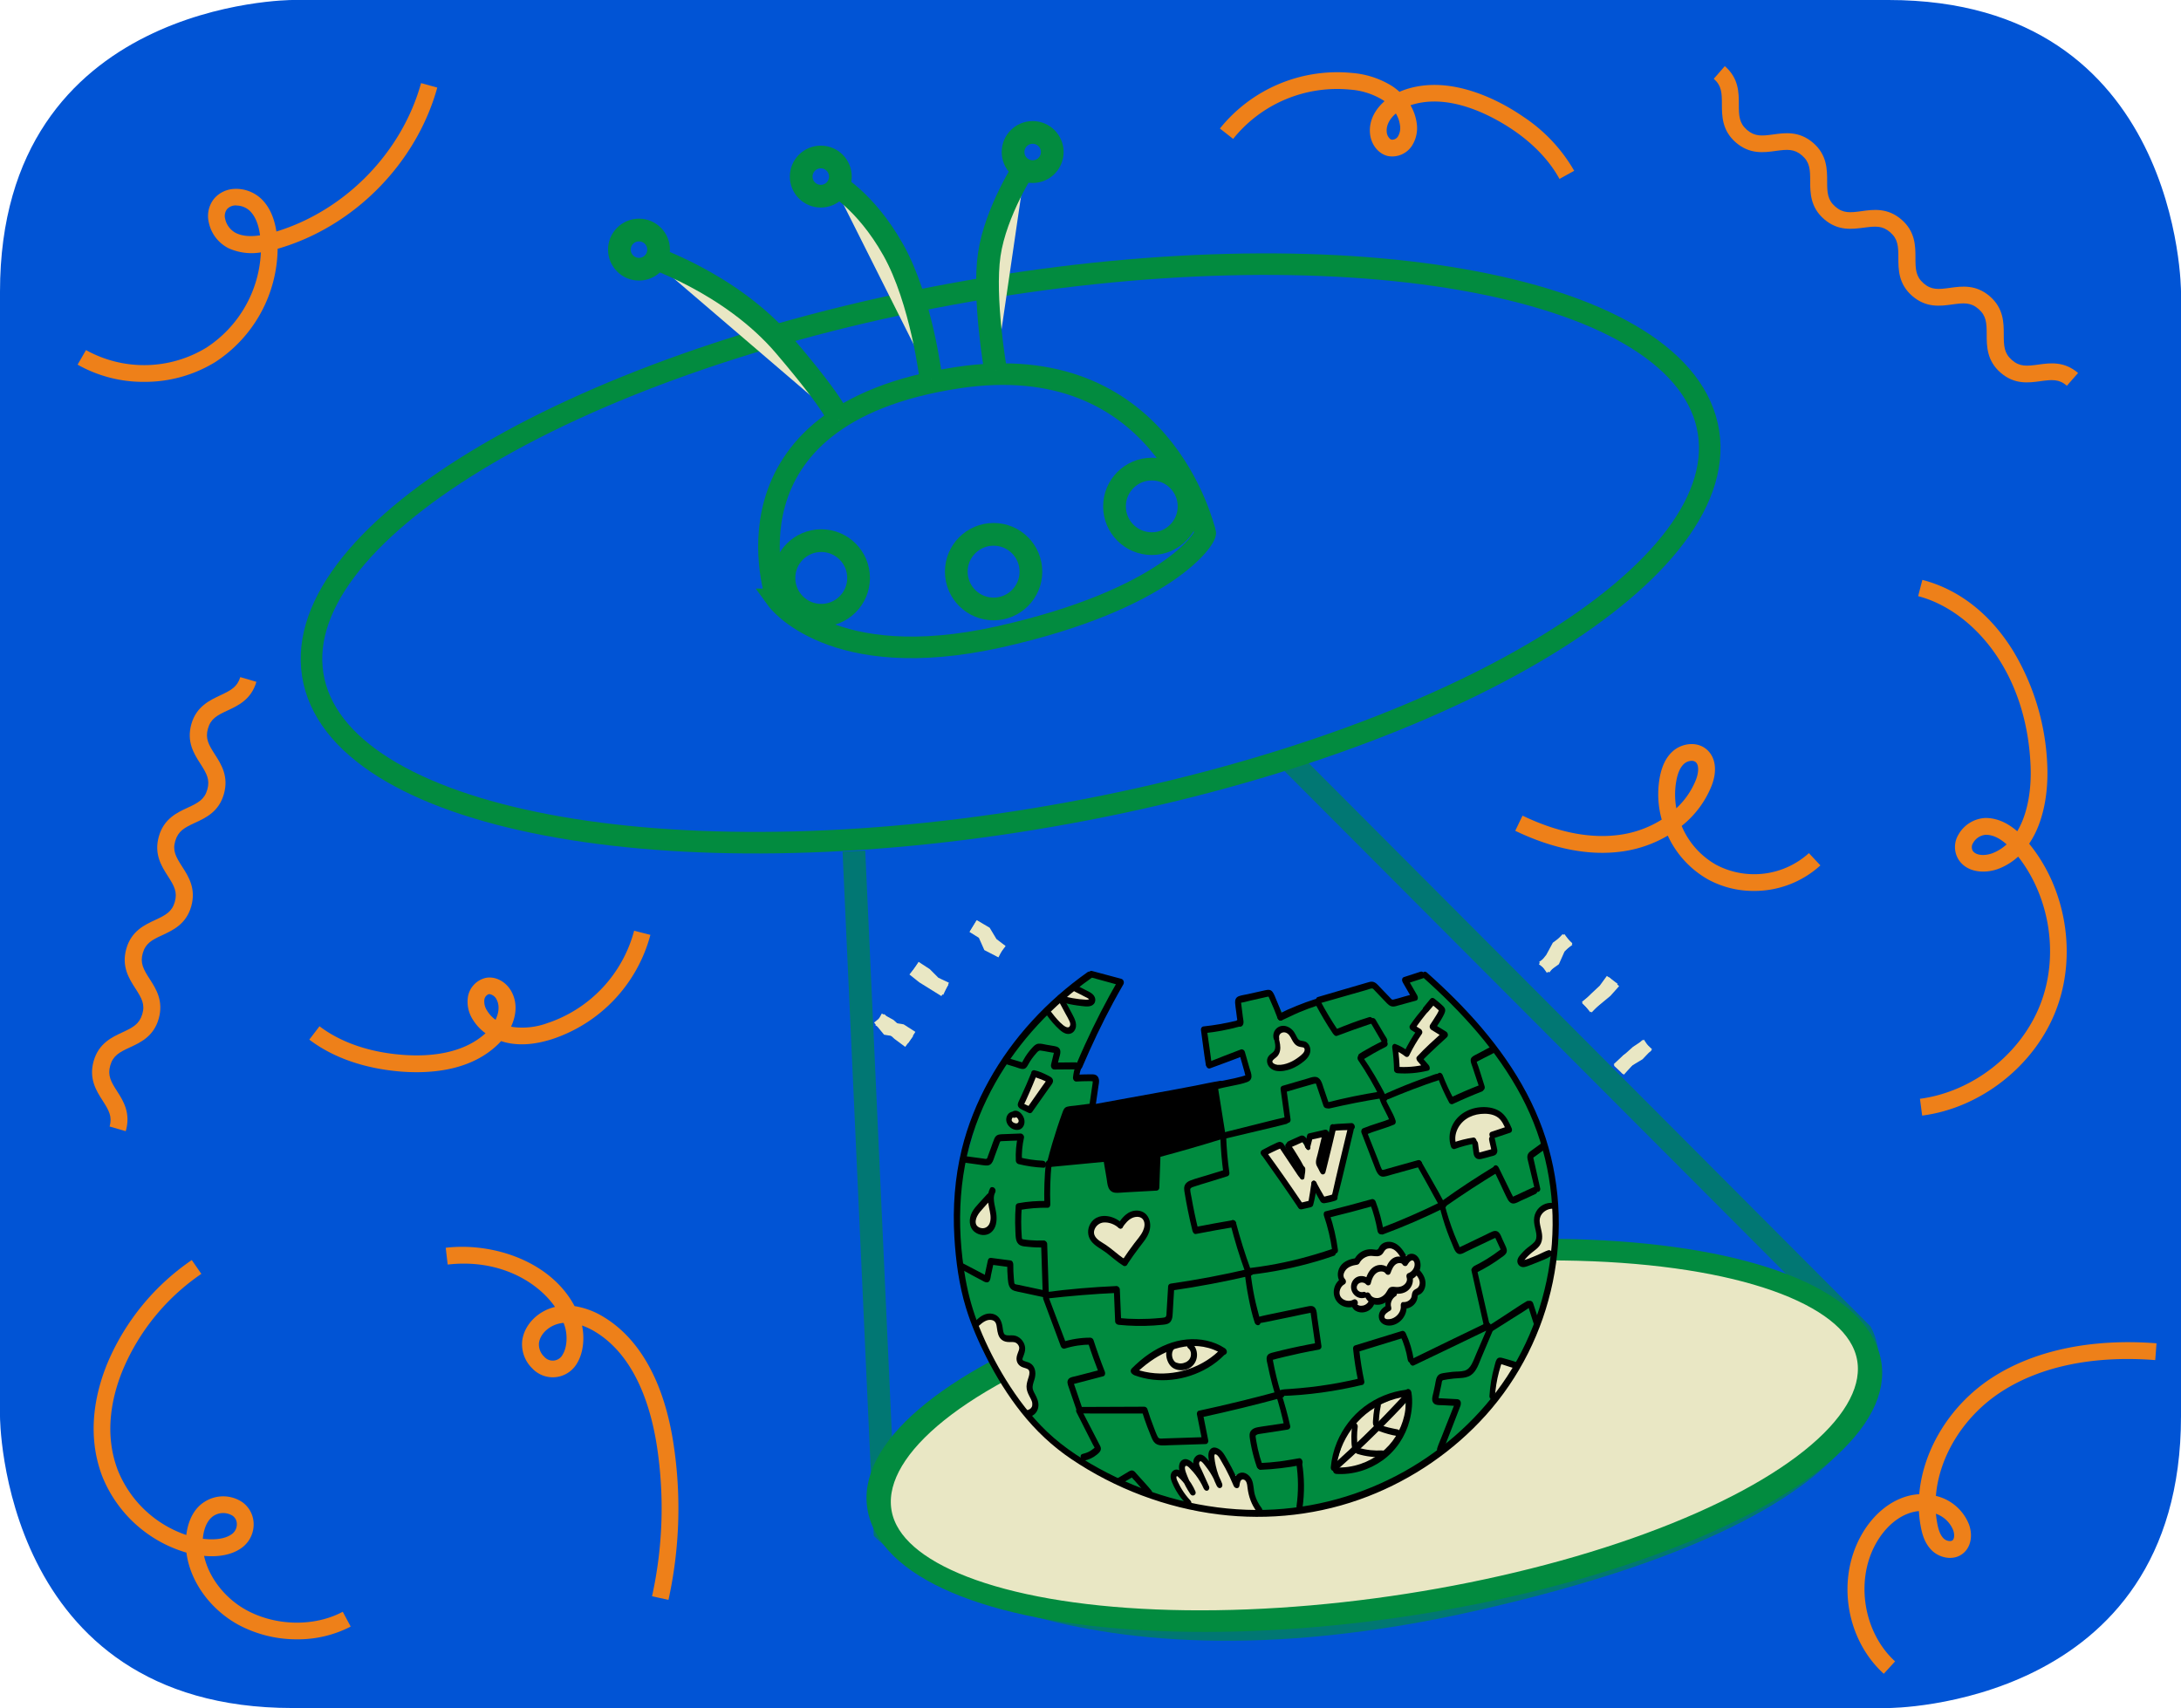 <svg height="401.004" viewBox="0 0 512 401.004" width="512" xmlns="http://www.w3.org/2000/svg"><g transform="translate(-85.17 -66.673)"><path d="m153.844 66.673s-68.674 0-68.674 68.506v263.992s0 68.506 68.674 68.506h374.652s68.674 0 68.674-68.506v-263.992s0-68.506-68.674-68.506z" fill="#0154d5" stroke-width=".731"/><g stroke="#028b3f"><path d="m285.625 266.488 7.279 159.586s39.328 38.63 138.56 16.077c111.672-25.389 90.646-62.475 90.646-62.475l-133.486-133.831" fill="none" opacity=".65" stroke-width="5.333"/><ellipse cx="226.886" cy="480.601" fill="#e9e7c4" rx="117.134" ry="41.64" stroke-width="5.397" transform="matrix(.984 -.176 .384 .923 0 0)"/><path d="m485.946 166.549c7.637 33.625-59.373 74.341-149.696 90.947-90.314 16.591-169.725 2.784-177.363-30.841s59.382-74.349 149.696-90.94c90.323-16.598 169.725-2.792 177.363 30.833z" fill="none" stroke-width="5.058"/><path d="m267.547 207.397s12.732 17.606 52.187 8.799c39.455-8.807 48.793-23.344 48.368-24.495s-10.18-43.627-58.123-36.355c-57.859 8.776-42.431 52.051-42.431 52.051z" fill="none" stroke-width="5.065"/><circle cx="277.965" cy="202.363" fill="none" r="8.76" stroke-width="5.333"/><circle cx="318.424" cy="200.883" fill="none" r="8.76" stroke-width="5.333"/><circle cx="355.556" cy="185.557" fill="none" r="8.752" stroke-width="5.333"/><path d="m237.039 126.63s19.578 6.277 32.327 21.245c12.749 14.969 12.749 17.367 12.749 17.367" fill="#e9e7c4" stroke-width="5.333"/><path d="m280.636 109.629s7.578 3.887 14.229 15.709 8.862 30.303 8.862 30.303" fill="#e9e7c4" stroke-width="5.333"/><path d="m325.908 105.563s-7.025 10.716-8.505 20.88 1.48 27.156 1.48 27.156" fill="#e9e7c4" stroke-width="5.333"/><circle cx="235.177" cy="125.278" fill="none" r="4.601" stroke-width="5.333"/><circle cx="277.855" cy="108.132" fill="none" r="4.601" stroke-width="5.333"/><circle cx="327.592" cy="102.365" fill="none" r="4.601" stroke-width="5.333"/></g><g fill="#ee8019" stroke-width=".658"><path d="m570.38 157.235c-1.828-1.591-3.465-1.453-6.207-1.072-2.742.381-6.069.842-9.33-1.973-3.261-2.814-3.288-6.24-3.288-8.969s-.086-4.412-1.913-6.003c-1.828-1.591-3.459-1.447-6.2-1.065-2.742.381-6.069.842-9.337-1.973-3.268-2.814-3.288-6.246-3.288-8.975 0-2.729-.086-4.405-1.913-5.997-1.828-1.591-3.413-1.447-6.161-1.091-2.748.355-6.069.842-9.337-1.973-3.268-2.814-3.288-6.24-3.288-8.969 0-2.729-.086-4.412-1.907-5.997-1.821-1.585-3.459-1.453-6.2-1.072-2.742.381-6.069.842-9.33-1.973-3.261-2.814-3.288-6.24-3.288-8.969 0-2.729-.086-4.412-1.907-5.997l2.591-2.972c3.288 2.84 3.288 6.24 3.288 8.969 0 2.729.086 4.412 1.907 5.997 1.821 1.585 3.459 1.453 6.2 1.072 2.742-.381 6.069-.842 9.337 1.973 3.268 2.814 3.288 6.246 3.288 8.975s.086 4.405 1.907 5.997c1.821 1.591 3.459 1.447 6.2 1.065s6.069-.842 9.337 1.973c3.268 2.814 3.288 6.24 3.288 8.975 0 2.735.086 4.405 1.907 5.997 1.821 1.591 3.459 1.447 6.2 1.065 2.742-.381 6.069-.842 9.337 1.973s3.288 6.246 3.288 8.975c0 2.729.086 4.405 1.907 5.997 1.821 1.591 3.459 1.453 6.2 1.072 2.742-.381 6.069-.842 9.337 1.973z"/><path d="m114.69 332.25-3.787-1.098c.658-2.321-.138-3.748-1.637-6.075-1.499-2.328-3.288-5.155-2.104-9.31 1.184-4.155 4.294-5.589 6.766-6.733 2.472-1.144 3.945-1.933 4.642-4.254.697-2.321-.138-3.748-1.637-6.075-1.499-2.328-3.288-5.155-2.104-9.31 1.184-4.155 4.294-5.582 6.772-6.733 2.479-1.151 3.945-1.927 4.603-4.248.658-2.321-.138-3.748-1.637-6.075-1.499-2.328-3.288-5.155-2.104-9.31 1.184-4.155 4.294-5.589 6.772-6.733 2.479-1.144 3.945-1.933 4.603-4.254.658-2.321-.138-3.748-1.637-6.075-1.499-2.328-3.288-5.148-2.104-9.31 1.184-4.162 4.359-5.589 6.832-6.759 2.472-1.17 3.945-1.933 4.642-4.254l3.787 1.105c-1.21 4.155-4.294 5.582-6.772 6.733-2.479 1.151-3.945 1.927-4.603 4.248-.658 2.321.138 3.748 1.637 6.075 1.499 2.328 3.288 5.148 2.104 9.31-1.184 4.162-4.294 5.582-6.772 6.726-2.479 1.144-3.945 1.933-4.635 4.254-.69 2.321.138 3.748 1.637 6.075 1.499 2.328 3.288 5.155 2.104 9.31-1.184 4.155-4.294 5.589-6.772 6.733-2.479 1.144-3.945 1.933-4.603 4.248-.658 2.314.138 3.754 1.637 6.075 1.499 2.321 3.288 5.155 2.104 9.317-1.184 4.162-4.294 5.582-6.772 6.726-2.479 1.144-3.945 1.933-4.603 4.254-.658 2.321.138 3.754 1.637 6.075 1.499 2.321 3.215 5.181 2.005 9.343z"/><path d="m527.394 459.634c-8.837-8.041-11.125-21.994-5.319-32.442 2.781-5.017 7.035-8.462 11.671-9.455a13.288 13.288 0 0 1 1.973-.263c.894-10.468 7.305-21.041 17.174-27.405s23.276-9.205 38.53-8.022l-.302 3.945c-14.393-1.124-26.866 1.44-36.084 7.404-8.883 5.734-14.656 15.195-15.406 24.479a11.066 11.066 0 0 1 7.752 6.667c.947 2.577.467 5.208-1.216 6.7-2.209 1.973-5.569 1.262-7.41-.493-1.841-1.756-2.387-4.096-2.696-5.76a26.715 26.715 0 0 1 -.414-3.544 7.469 7.469 0 0 0 -1.078.151c-3.518.75-6.812 3.491-9.047 7.515-4.859 8.745-2.867 20.87 4.53 27.616zm12.243-37.57c.066.736.164 1.479.302 2.203.335 1.815.809 2.933 1.539 3.629.598.572 1.65.769 2.078.388.427-.381.48-1.407.125-2.38a6.779 6.779 0 0 0 -4.044-3.84z"/><path d="m154.885 451.546a28.931 28.931 0 0 1 -13.847-3.465c-6.726-3.728-11.27-10.303-12.105-16.892a30.489 30.489 0 0 1 -19.725-17.832c-3.945-10.264-1.479-20.311 1.315-26.958a55.343 55.343 0 0 1 19.666-23.894l2.249 3.242a51.483 51.483 0 0 0 -18.299 22.224c-2.499 5.918-4.774 14.932-1.276 23.96a26.465 26.465 0 0 0 16.043 15.123c.046-.401.112-.802.191-1.197.598-2.965 1.973-5.26 4.063-6.575a8.068 8.068 0 0 1 8.988.125 6.384 6.384 0 0 1 2.564 4.918 6.805 6.805 0 0 1 -2.321 5.359c-2.13 1.834-5.424 2.63-9.317 2.275 1.085 4.938 4.76 9.863 9.863 12.683 6.91 3.82 16.03 3.998 22.697.434l1.861 3.478a26.958 26.958 0 0 1 -12.611 2.992zm-22.099-23.598h.118c3.018.368 5.536-.099 6.917-1.282a2.867 2.867 0 0 0 .947-2.229 2.393 2.393 0 0 0 -.98-1.894 4.182 4.182 0 0 0 -4.451 0c-1.184.782-1.973 2.163-2.374 4.103a10.685 10.685 0 0 0 -.177 1.302z"/><path d="m118.962 156.325a31.298 31.298 0 0 1 -15.577-4.044l1.973-3.419a28.076 28.076 0 0 0 28.273-.579 28.207 28.207 0 0 0 12.782-22.356 13.15 13.15 0 0 1 -7.627-.993 8.791 8.791 0 0 1 -4.603-6.049 6.49 6.49 0 0 1 1.315-5.648 6.608 6.608 0 0 1 4.721-2.216 8.594 8.594 0 0 1 6.2 2.255c1.907 1.788 3.123 4.392 3.636 7.752 16.175-4.951 29.457-18.555 33.961-34.848l3.807 1.052c-4.945 17.878-19.653 32.731-37.478 37.847a32.218 32.218 0 0 1 -14.636 26.596 31.613 31.613 0 0 1 -16.747 4.649zm21.698-41.423h-.197a2.702 2.702 0 0 0 -1.973.855 2.63 2.63 0 0 0 -.46 2.314 4.925 4.925 0 0 0 2.479 3.288c1.723.855 3.794.855 5.707.559-.349-2.63-1.177-4.603-2.485-5.812a4.603 4.603 0 0 0 -3.071-1.177z"/><path d="m536.407 328.586-.519-3.945c12.44-1.637 23.815-10.606 28.313-22.316 4.346-11.309 2.209-24.986-5.26-34.539a14.617 14.617 0 0 1 -4.543 2.827c-3.288 1.269-7.575.921-9.495-2.209a5.595 5.595 0 0 1 0-5.747 7.693 7.693 0 0 1 6.365-3.945c2.531 0 5.023 1.013 7.463 3.123 2.499-4.188 3.334-9.961 3.136-15.123-.874-23.052-14.288-36.952-26.406-40.076l.993-3.82c8.627 2.242 16.024 8.048 21.382 16.793a56.323 56.323 0 0 1 7.949 26.958c.138 3.577-.112 8.896-2.058 13.926a21.297 21.297 0 0 1 -2.209 4.261c8.706 10.606 11.263 26.182 6.345 38.991-4.977 13.045-17.628 23.052-31.456 24.841zm14.991-65.922h-.072a3.741 3.741 0 0 0 -2.965 1.927 1.775 1.775 0 0 0 -.105 1.788c.75 1.223 2.979 1.256 4.695.592a10.698 10.698 0 0 0 3.288-2.058c-1.67-1.493-3.294-2.249-4.84-2.249z"/><path d="m496.901 275.842a22.25 22.25 0 0 1 -10.639-2.63 22.724 22.724 0 0 1 -9.573-10.356 28.931 28.931 0 0 1 -10.481 3.689c-7.765 1.138-16.287-.487-25.328-4.82l1.71-3.557c8.318 3.985 16.07 5.49 23.013 4.471a24.88 24.88 0 0 0 9.665-3.544 22.093 22.093 0 0 1 -.487-9.79c.506-2.808 1.512-4.852 3.077-6.246 1.973-1.795 5.503-2.472 7.89-.493 2.163 1.802 2.63 5.023 1.216 8.62a22.914 22.914 0 0 1 -7.016 9.396 18.812 18.812 0 0 0 8.173 9.166 19.14 19.14 0 0 0 21.698-2.781l2.696 2.88a23.013 23.013 0 0 1 -15.616 5.997zm-14.597-30.542a2.781 2.781 0 0 0 -1.782.69c-.881.789-1.479 2.104-1.828 4.011a17.95 17.95 0 0 0 0 6.437 18.45 18.45 0 0 0 4.603-6.687c.598-1.545.809-3.426-.066-4.162a1.453 1.453 0 0 0 -.907-.289z"/><path d="m242.098 442.284-3.86-.848a96.07 96.07 0 0 0 1.184-34.967c-1.368-9.133-4.977-21.244-14.393-27.044a16.793 16.793 0 0 0 -3.228-1.558c.658 3.064.276 6.463-1.124 8.791a6.575 6.575 0 0 1 -8.942 2.538 6.477 6.477 0 0 1 -1.578-1.223 7.923 7.923 0 0 1 -2.387-6.575c.493-3.728 3.669-6.937 7.699-7.89-4.445-6.325-13.624-11.296-25.203-9.942l-.46-3.945c11.027-1.315 24.637 3.13 30.246 13.696a18.529 18.529 0 0 1 7.022 2.67c8.482 5.221 14.091 15.53 16.227 29.825a100.205 100.205 0 0 1 -1.203 36.472zm-24.631-65.022a3.807 3.807 0 0 0 -.598.072c-2.63.414-4.885 2.413-5.175 4.649a3.945 3.945 0 0 0 1.23 3.209 2.63 2.63 0 0 0 4.359-.546c1.006-1.664 1.177-4.497.421-6.746a4.675 4.675 0 0 0 -.237-.638z"/><path d="m442.84 94.126a37.774 37.774 0 0 1 11.879 12.646l-3.453 1.906c-3.043-5.535-8.312-10.408-15.241-14.108-5.122-2.73-12.705-5.518-19.682-3.2l-.043.032a11.336 11.336 0 0 1 1.447 4.177 7.713 7.713 0 0 1 -1.144 5.36 5.53 5.53 0 0 1 -5.627 2.364c-2.29-.54-4.02-2.785-4.205-5.46-.212-2.984 1.282-5.538 3.425-7.413-.137-.095-.278-.194-.42-.285a17.095 17.095 0 0 0 -7.698-2.438 31.298 31.298 0 0 0 -27.422 11.571l-3.107-2.435a35.341 35.341 0 0 1 30.96-13.047 20.896 20.896 0 0 1 9.462 3.086 13.887 13.887 0 0 1 1.739 1.35 14.255 14.255 0 0 1 1.417-.555c8.307-2.759 16.996.382 22.775 3.44a50.155 50.155 0 0 1 4.936 3.009zm-31.299 5.191a.907.907 0 0 0 .313.143 1.598 1.598 0 0 0 1.492-.751 3.899 3.899 0 0 0 .478-2.646 7.233 7.233 0 0 0 -.969-2.743c-1.352 1.156-2.261 2.638-2.149 4.232a2.413 2.413 0 0 0 .835 1.766z"/><path d="m182.944 318.397c-1.19 0-2.341-.046-3.413-.125-8.6-.658-16.116-3.235-21.751-7.522l2.393-3.136c5.017 3.82 11.835 6.148 19.647 6.72 5.793.434 13.854-.099 19.298-5.05h.066a11.244 11.244 0 0 1 -3.018-3.235 7.765 7.765 0 0 1 -1.151-5.332 5.517 5.517 0 0 1 4.208-4.465c2.308-.434 4.8.914 6.056 3.288 1.401 2.63 1.072 5.576-.131 8.16.164.039.329.066.5.099a17.095 17.095 0 0 0 8.002-.914 31.311 31.311 0 0 0 20.383-21.698l3.82.967a35.315 35.315 0 0 1 -23.013 24.466c-3.682 1.177-6.917 1.506-9.896 1.013a14.801 14.801 0 0 1 -2.143-.533 12.69 12.69 0 0 1 -1.065 1.078c-5.385 4.991-12.703 6.22-18.792 6.22zm17.141-18.325h-.158a1.598 1.598 0 0 0 -1.052 1.315 3.833 3.833 0 0 0 .658 2.584 7.154 7.154 0 0 0 1.973 2.124c.763-1.611.993-3.334.25-4.741a2.249 2.249 0 0 0 -1.67-1.282z"/></g></g><g transform="matrix(.314 0 0 .314 188.009 206.482)"><g fill="#e9e7c4"><path d="m611.74 79.75-6.52 7.29-7.58 6.27-7.45 5.96-6.25-7.81 7.39-5.91 6.93-5.74 6.03-6.73z"/><path d="m635.78 128.07-7.54 5-6.62 5.9-6.33 6.99-7.41-6.72 6.88-7.55 7.36-6.57 8.14-5.39z"/><path d="m106.75 498.14 6.09-8.11 7.78-6.34 7.24-5.98 6.37 7.71-14.13 11.59-5.36 7.14z"/><path d="m107.63 459.29-8.18 6.25-10.29 3.52-9.54 2.24-2.29-9.74 9.29-2.18 8.04-2.77 6.89-5.27z"/><path d="m576.8 48.88-6.86 5.08-4.25 7.87-6.12 7.71-7.83-6.22 5.57-7.02 4.89-9.05 8.65-6.41z"/><path d="m590.86 437.09 8.27 3.52 8.23 5.49-5.55 8.32-7.45-4.98-9.14-3.89-7.63-7.45 6.98-7.16z"/><path d="m552.54 472.05 8.57 4.39 6.9 7.82-7.51 6.61-5.63-6.4-8.7-4.45-6.75-8.07 7.67-6.42z"/><path d="m611.92 396.2 8 2.4 9.11 2.65-2.8 9.6-9.14-2.66-10.26-3.07-8.08-7.48 6.8-7.34z"/><path d="m140.97 36.73 3.91 8.79 7.41 3.81-4.57 8.9-10.55-5.43-4.09-9.2-7.04-4.39 5.28-8.48z"/><path d="m110.3 78.67-5.25 8.51-16.53-10.28-7.36-5.87 6.24-7.82 7.13 5.69z"/><path d="m67.54 106.8 9.28 1.51 8.79 5.62-5.39 8.42-7.05-4.5-10.96-1.79-7.47-9.08 7.72-6.35z"/></g><g><path d="m303.14 111.2 1.89 26.41 25.15-8.17 4.41 17.61-78.62 17.61-38.36 6.92 2.51-22.64-14.46-1.26 33.33-71.7-23.9-4.4-45.91 41.51-34.59 55.34-15.1 54.72-2.51 42.14 5.03 41.51 15.09 42.14 27.68 46.54 35.22 33.96 53.46 29.56 58.49 14.46 64.78-1.25 62.26-18.87 51.57-34.59 39-42.14 26.41-55.98 9.43-62.26-5.66-50.31-21.38-52.84-27.04-38.36-44.66-45.91-13.83 3.77 6.29 13.21-16.99 4.4-13.2-14.46-67.93 23.27-9.43-15.73-23.9 3.78v16.35z" fill="#008b3f"/><path d="m233.33 231.33-5.66-21.39-40.88 2.52 13.21-40.88 110.69-17.61 5.03 36.47-47.8 15.73-2.52 23.27z"/><g fill="#e9e7c4"><path d="m415.09 286.04-10.69 5.03.63 8.81-5.03 9.43 6.92 8.18 8.18 2.52 9.43.63 4.4-5.03 9.43-.63-1.26 6.92-3.77 5.03s2.52 5.03 4.4 5.03c1.89 0 9.43-2.52 9.43-2.52l4.4-10.06 5.66-3.77 5.03-8.81 3.14-6.29-4.4-9.43-.63-7.55-6.29-2.52h-5.66l-5.66-6.92-7.55.63-4.4 3.77-10.06 1.89z"/><path d="m249.05 368.43s32.74 4.57 42.8 1.43 21.35-18.41 21.35-18.41l-24.53-5.66-23.27 8.81z"/><path d="m229.56 276.61-12.58-10.06 5.03-13.84 16.98 6.29 10.06-8.81 10.07 2.52.62 11.32-15.72 21.38z"/><path d="m145.91 255.85-3.78-18.86-11.32 12.57-1.25 10.07 9.43 5.66z"/><path d="m151.57 342.02 10.69 3.14 3.14 7.55-1.25 8.18 6.92 4.4.62 10.06.63 9.43 3.15 8.81-6.92 6.92-25.16-39.62-11.95-29.56 11.95-3.78 6.29 5.66z"/><path d="m292.45 469.69 51.57 3.14-8.17-15.72-3.78-11.32-5.66.63-6.29-3.77-10.69-16.36-3.77 5.66 1.88 7.55-8.8-8.17-4.4 6.28-5.66-.62-4.41 5.66-4.4 3.77 3.77 11.32z"/><path d="m406.91 414.34 18.24-18.23 26.42-11.95 1.26 17.61-11.32 23.9-20.76 13.83-21.38.63z"/><path d="m522.64 358.37 13.83 6.29-12.57 14.46-6.92 8.18z"/><path d="m555.34 246.42-5.66 8.18 2.52 11.95-8.18 11.32-5.66 8.8 26.42-8.8v-34.59z"/><path d="m517.61 190.44 12.57-4.4-7.54-11.95-17.61-2.51-16.98 13.2 1.25 13.21 13.21-2.51 3.78 10.06 13.83-3.77z"/><path d="m374.84 133.84 4.4-7.55-7.55-5.03-8.17-9.43-8.18 2.51 1.89 13.21-6.29 8.18 5.66 5.66z"/><path d="m198.74 113.09 5.66-3.15-7.55-18.87 21.38 1.26-.62-5.66-14.47-6.29-18.87 18.24z"/><path d="m610.66 78-5.88 8.05-7.11 6.67-6.45 6.67-7.19-6.95 6.7-6.93 6.53-6.12 5.33-7.29z"/><path d="m636.37 126.95-7.12 7.47-8.2 4.91-6.59 6.13-6.81-7.32 7.35-6.84 7.95-4.76 6.18-6.49z"/><path d="m128.15 492.36-15.33 11.75-6.07-7.94 14.69-11.27 6.23-6.53 7.24 6.9z"/><path d="m107.24 456.32-7.3 8.92-9.94 3.29-7.54 4.6-5.21-8.53 8.52-5.21 8.27-2.73 5.45-6.67z"/><path d="m576.79 47.73-5.89 6.21-4.2 9.42-8.97 6.42-5.82-8.13 6.77-4.84 3.78-8.5 7.06-7.46z"/><path d="m591.37 435.11 8.12 5.56 7.97 4.65-5.05 8.64-8.42-4.94-7.31-5.01-8.31-3.22 3.62-9.32z"/><path d="m553.44 471.56 8.39 4.64 6.18 8.93-8.23 5.69-4.85-7-8.45-4.69-6.08-9.08 8.3-5.56z"/><path d="m615.67 410.3-8.84-6.35-7.76-5.5 5.78-8.16 14.49 10.33 8.6.88-1.02 9.95z"/><path d="m96.34 67.02 6.47 6.47 7.89 3.7-4.24 9.06-9.49-4.45-6.96-6.97-7.46-4.86 5.46-8.38z"/><path d="m69.28 105.04 7.3 6.63 7.37 5.45-5.94 8.04-7.97-5.92-6.61-6.01-7.74-4.27 4.82-8.76z"/><path d="m141.14 36.07 5.09 8.46 6.85 5.25-6.07 7.94-8.37-6.41-4.76-7.91-7.44-4.39 5.09-8.61z"/></g><path d="m465.35 73.38c28.72 25.67 55.28 54.61 73.42 88.85 17.92 33.84 25.58 72.22 22.65 110.37-2.88 37.49-15.67 74.05-37.37 104.8-20.27 28.72-47.77 52.25-78.92 68.47-32.33 16.83-68.32 25.69-104.78 25.53-38.75-.17-77.33-10.13-111.68-27.96-15.95-8.28-31.5-18.01-44.54-30.46-11.99-11.45-22.09-24.76-30.79-38.83-7.7-12.44-14.35-25.54-19.83-39.11-4.85-12-8.17-23.77-10.42-36.39-7.3-40.94-5.28-83.38 10.46-122.17 13.57-33.44 35.91-63.06 63.07-86.67 6.6-5.74 13.49-11.12 20.64-16.16 2.35-1.66-.38-6.17-2.91-4.38-30.14 21.26-56.01 49.01-73.88 81.36-8.89 16.08-15.82 33.24-20.18 51.1-5.23 21.41-6.82 43.52-5.54 65.5 1.03 17.78 3.46 36.02 8.69 53.09 3.89 12.69 9.18 24.96 15.17 36.78 7.39 14.59 16.01 28.59 26.19 41.41 10.75 13.54 23.11 25.22 37.45 34.89 32.73 22.05 70.75 36.46 109.93 41.33 37.78 4.7 76.3.33 111.83-13.48 33.55-13.04 64-33.91 88.07-60.69 25.25-28.1 42.43-62.6 50.07-99.57 7.81-37.8 5.54-77.84-7.58-114.21-13.44-37.25-37.81-69.59-65.55-97.42-6.79-6.81-13.81-13.38-20.99-19.77-2.54-2.25-4.9 1.8-2.68 3.79z"/><path d="m384.99 93.74c3.87 7.31 8.11 14.42 12.7 21.31.68 1.02 2.13 1.58 3.18.75 1.06-.83 1.03-2.49.33-3.54-4.6-6.88-8.85-13.98-12.73-21.28-.58-1.08-2.18-1.51-3.15-.75-1.13.89-.91 2.4-.33 3.51z"/><path d="m400.94 116.87c4.25-1.6 8.51-3.17 12.79-4.7 4.27-1.53 8.61-2.89 12.88-4.44 2.69-.98.94-5.6-1.78-4.79-8.67 2.6-17.2 5.96-25.58 9.36-2.53 1.02-.86 5.53 1.69 4.57z"/><path d="m426.17 107.4c1.52 2.6 3.05 5.21 4.57 7.81.74 1.26 1.47 2.52 2.21 3.78.89 1.51 1.74 3.88 3.79 3.88.75 0 1.28-.57 1.56-1.2.8-1.83-.99-3.91-1.89-5.42-.74-1.26-1.48-2.51-2.23-3.77-1.53-2.6-3.07-5.19-4.6-7.79-.61-1.03-2.11-1.51-3.1-.73-1.07.84-.93 2.38-.31 3.44z"/><path d="m435.71 120.4c-3.1 1.48-6.17 3.02-9.18 4.67-1.55.85-3.1 1.73-4.63 2.62-1.5.87-3.07 1.7-4.47 2.73-.97.71-.99 2.21-.48 3.17.47.88 1.69 1.89 2.77 1.33 2.99-1.54 5.81-3.46 8.76-5.1 2.96-1.64 5.94-3.25 8.96-4.77 1.15-.58 1.55-1.86 1.11-3.06-.38-1.01-1.68-2.14-2.84-1.59z"/><path d="m416.64 135.11c3.15 4.63 6.15 9.36 8.96 14.21 1.37 2.35 2.7 4.73 3.98 7.13 1.35 2.53 2.54 5.18 3.98 7.65 1.45 2.48 4.77.41 3.74-2.11-1.08-2.64-2.55-5.17-3.91-7.68-1.37-2.53-2.78-5.03-4.25-7.51-2.89-4.89-5.95-9.66-9.19-14.32-.66-.95-2-1.5-3-.71-.99.79-.98 2.37-.31 3.34z"/><path d="m435.15 163.51c.01.05.02.09.02.14.21-.57.41-1.13.62-1.7-.04.03-.08.06-.12.09.28-.1.56-.21.84-.31h.09c.38.28.76.56 1.14.84-.03-.05-.05-.1-.08-.15.09.66.18 1.32.27 1.97.04-.09.08-.19.13-.28-.18.25-.36.51-.54.76.66-.43 1.68-.6 2.43-.9.81-.33 1.62-.66 2.43-1.01 1.69-.71 3.38-1.42 5.08-2.11 3.32-1.35 6.66-2.66 10.01-3.93s6.71-2.52 10.1-3.72c1.65-.59 3.31-1.16 4.97-1.72 1.8-.61 3.8-1.04 5.43-2.03 1.78-1.08.34-4.45-1.59-4.28-2.16.19-4.41 1.28-6.46 1.99-2.11.73-4.21 1.47-6.31 2.23-4.05 1.47-8.07 3.01-12.06 4.62-3.99 1.62-7.97 3.27-11.89 5.04-1.66.75-4.67 1.61-5.02 3.69-.29 1.75 1.63 3.9 3.32 2.46.46-.39.76-1.09.62-1.7-.01-.05-.02-.09-.03-.14-.22-.94-.85-1.91-1.94-1.86-1 .04-1.62 1.1-1.46 2.01z"/><path d="m475.99 147.55c2.45 6.66 5.37 13.1 8.72 19.35.43.8 1.71 1.43 2.59 1.02 7.18-3.37 14.47-6.51 21.86-9.4 2.65-1.03.87-5.81-1.78-4.77-7.4 2.88-14.68 6.01-21.85 9.43.86.34 1.73.68 2.59 1.02-3.17-5.83-5.95-11.87-8.35-18.05-.41-1.05-1.56-1.95-2.72-1.52-1.15.42-1.44 1.86-1.06 2.92z"/><path d="m511.16 154.56c-1.04-3.32-2.06-6.64-3.12-9.95-.5-1.58-1.02-3.15-1.52-4.72-.46-1.42-1.34-3.13-1.4-4.62-.04.41-.09.82-.13 1.24-.02.08-.28.14.14-.12.27-.17.57-.3.86-.45.62-.33 1.25-.66 1.87-.98 1.26-.66 2.52-1.31 3.79-1.96 2.53-1.3 5.21-2.5 7.6-4.04 2-1.28.04-5.37-2.23-4.38-3.04 1.33-5.97 3.07-8.92 4.59-1.51.78-3.02 1.56-4.52 2.37-1.61.87-2.95 1.88-2.81 3.92.11 1.68.91 3.39 1.43 4.98.57 1.73 1.13 3.46 1.7 5.19 1.14 3.46 2.31 6.9 3.47 10.35.36 1.07 1.59 1.94 2.72 1.52 1.21-.45 1.41-1.86 1.07-2.94z"/><path d="m432.63 164c1.95 6.19 5.99 11.46 7.94 17.65.38-1.04.76-2.08 1.13-3.12-6.98 2.87-14.37 4.6-21.34 7.5-2.66 1.1-.86 5.94 1.8 4.83 6.97-2.9 14.35-4.65 21.3-7.58 1.25-.52 1.52-1.94 1.13-3.12-1.99-6.18-6.07-11.43-8.06-17.6-.36-1.11-1.66-2.01-2.82-1.58-1.22.45-1.43 1.91-1.08 3.02z"/><path d="m419.28 189.73c3.17 8.24 6.34 16.48 9.52 24.72 1.28 3.33 2.77 8.37 7.34 7.69 2.07-.31 4.11-1.05 6.12-1.61 2.16-.6 4.32-1.19 6.47-1.79 4.8-1.32 9.59-2.66 14.38-4 2.77-.77.98-5.64-1.81-4.86-4.95 1.37-9.9 2.76-14.85 4.15-2.55.72-5.11 1.44-7.66 2.15-1.08.3-2.17.7-3.27.91-.83.16-.95.07-1.32-.67-.99-1.98-1.66-4.21-2.48-6.27-.98-2.48-1.97-4.96-2.95-7.43-1.91-4.8-3.81-9.6-5.72-14.4-.42-1.05-1.55-1.96-2.72-1.52-1.13.42-1.45 1.88-1.05 2.93z"/><path d="m460.56 213.8c2.82 4.99 5.61 9.98 8.38 14.99 2.77 5 5.42 10.09 8.3 15.03.61 1.05 2.15 1.53 3.14.75 1.13-.89.9-2.39.33-3.5-2.61-5.08-5.52-10.03-8.32-15.01-2.81-4.98-5.64-9.95-8.49-14.91-.59-1.02-2.07-1.47-3.03-.72-1.06.83-.9 2.32-.31 3.37z"/><path d="m482.18 244.26c6.38-4.47 12.84-8.82 19.36-13.07 3.23-2.11 6.47-4.18 9.74-6.23 1.63-1.02 3.27-2.04 4.91-3.05.82-.5 1.64-1.01 2.47-1.51.92-.56 1.96-.99 2.48-1.97.82-1.55.02-3.75-1.91-3.8-1.1-.03-1.87.59-2.77 1.14-.89.54-1.78 1.09-2.67 1.63-1.64 1.01-3.28 2.03-4.91 3.05-3.33 2.09-6.64 4.22-9.93 6.38-6.58 4.31-13.05 8.8-19.45 13.38-2.15 1.56.35 5.69 2.68 4.05z"/><path d="m517.78 216.85c1.79 3.75 3.57 7.51 5.36 11.26 1.79 3.76 3.46 7.61 5.43 11.28.82 1.53 2.21 2.87 4.05 2.89 1.91.02 3.88-1.28 5.56-2.06 3.72-1.71 7.5-3.32 11.16-5.15 2.55-1.27.89-6-1.81-4.86-3.32 1.4-6.56 3.01-9.83 4.52-1.6.74-3.2 1.53-4.82 2.22-.19.08-.41.2-.62.22 0 0 .16.24.06-.1-.19-.65-.67-1.33-.97-1.95-3.19-6.59-6.44-13.16-9.66-19.74-.51-1.05-1.55-2.05-2.82-1.58-1.11.43-1.59 1.99-1.09 3.05z"/><path d="m552.78 231.13c-1.29-5.94-2.64-11.87-3.99-17.79-.33-1.44-.68-2.88-.99-4.33-.07-.31-.24-.75-.15-.98.14-.36.94-.75 1.25-.98 2.51-1.82 4.98-3.7 7.55-5.44 2.35-1.59-.45-6.19-2.87-4.32-2.63 2.03-5.4 3.87-8.07 5.86-1.15.86-2.04 1.9-2.31 3.35-.32 1.71.31 3.46.69 5.11 1.55 6.57 3.1 13.15 4.72 19.7.28 1.14 1.04 2.35 2.39 2.29 1.17-.06 2.03-1.34 1.78-2.47z"/><path d="m477.2 243.19c1.62 6.81 3.59 13.52 5.99 20.09 1.2 3.29 2.51 6.55 3.9 9.77 1.13 2.61 2.41 7.51 6.12 6.99 1.58-.22 3.09-1.24 4.51-1.92 1.78-.84 3.56-1.69 5.33-2.53 3.26-1.55 6.52-3.1 9.77-4.65 1.55-.74 3.11-1.48 4.66-2.23.17-.08 2.06-.84 2.07-.9-.19-.09-.38-.18-.57-.26.01.01.01.02.02.04-.03.02.74 1.61.81 1.75.71 1.53 1.42 3.07 2.12 4.6.37.8.76 1.6 1.11 2.41.06.12.11.25.17.37.14.49.18.51.14.07.08-.34.02-.4-.16-.19-.22.18-.44.35-.67.52-5.97 4.59-12.41 8.57-19.15 11.91-1.21.6-1.63 1.96-1.17 3.21.39 1.05 1.77 2.27 2.98 1.67 6.42-3.19 12.58-6.9 18.36-11.15 1.26-.93 2.82-1.84 3.66-3.19 1.16-1.86.4-3.84-.43-5.64-.74-1.61-1.49-3.21-2.23-4.82-.76-1.65-1.41-3.8-2.7-5.13-1.3-1.35-3.01-1.49-4.68-.82-1.79.71-3.51 1.67-5.25 2.51-3.4 1.63-6.8 3.26-10.21 4.9-1.63.78-3.25 1.57-4.88 2.35-.89.43-1.77.85-2.66 1.28-.34.16-1.08.37-1.33.64-.09.1-1.04.38 0 .54-.22-.03-.85-1.83-.97-2.11-.39-.85-.76-1.71-1.13-2.57-.74-1.72-1.46-3.44-2.15-5.18-2.98-7.53-5.46-15.26-7.43-23.12-.62-2.47-4.58-1.83-3.95.79z"/><path d="m501.34 292.35c3.17 14.29 6.37 28.57 9.6 42.85.28 1.22 1.13 2.51 2.55 2.45 1.24-.06 2.18-1.43 1.9-2.64-3.24-14.29-6.5-28.57-9.81-42.84-.27-1.17-1.07-2.4-2.43-2.34-1.19.06-2.07 1.37-1.81 2.52z"/><path d="m515.85 338.45c4.93-3.13 9.87-6.27 14.8-9.4 4.92-3.12 9.99-6.11 14.75-9.47 2.3-1.62-.27-5.67-2.79-4.2-5.04 2.93-9.87 6.3-14.76 9.47-4.9 3.18-9.81 6.36-14.71 9.54-2.24 1.44.29 5.6 2.71 4.06z"/><path d="m543.48 318.17c1.39 4.43 2.72 8.88 4.18 13.28.36 1.1 1.73 2.14 2.91 1.63 1.26-.55 1.51-1.93 1.14-3.13-1.36-4.43-2.86-8.83-4.29-13.24-.35-1.07-1.69-2.08-2.83-1.58-1.23.52-1.48 1.87-1.11 3.04z"/><path d="m513.24 335.34c-2.72 6.32-5.44 12.64-8.15 18.96-1.17 2.72-2.19 5.58-3.63 8.18-1.26 2.27-2.85 4.11-5.42 4.82-2.81.78-5.96.52-8.85.82-1.54.16-3.07.36-4.6.61-1.54.25-3.37.39-4.81 1.05-3.02 1.4-3.11 5.5-3.71 8.34-.35 1.62-.69 3.23-1.04 4.85-.35 1.65-.9 3.37-1.05 5.05-.16 1.92.69 3.84 2.56 4.55 1.59.6 3.6.42 5.27.51 3.89.21 7.79.42 11.68.63 1.35.07 2.06-1.53 1.92-2.66-.17-1.36-1.21-2.4-2.57-2.47-3.16-.17-6.32-.34-9.49-.51-1.54-.08-3.08-.16-4.62-.25-.23-.01-.79-.12-.97-.05-.5.18.47 1.94.73 1.19.27-.74.34-1.68.5-2.45.65-3.07 1.31-6.15 1.96-9.22.16-.75.18-2.32.84-2.79.32-.23 1.14-.29 1.5-.36.8-.16 1.6-.3 2.41-.43 3.06-.5 6.13-.74 9.23-.92 2.79-.16 5.55-.57 7.92-2.14 4.31-2.85 6.01-8.67 7.92-13.18 2.82-6.64 5.62-13.28 8.43-19.92 1.07-2.47-2.73-5.07-3.96-2.21z"/><path d="m489.15 391.2c-2.26 5.68-4.53 11.35-6.76 17.03-1.09 2.77-2.17 5.53-3.26 8.3-1.14 2.9-2.48 5.8-3.41 8.78-.82 2.64 2.71 5.27 4.13 2.31 1.31-2.74 2.26-5.7 3.36-8.52 1.11-2.85 2.22-5.69 3.33-8.54 2.22-5.7 4.41-11.41 6.61-17.12.97-2.54-2.84-5.16-4-2.24z"/><path d="m384.67 89.39c-4.74 1.51-9.41 3.2-14.01 5.08-4.6 1.89-9.32 3.85-13.61 6.37-2.13 1.26-.03 5.59 2.32 4.56 4.48-1.96 8.8-4.25 13.32-6.15 4.51-1.89 9.1-3.59 13.75-5.11 2.68-.87.93-5.61-1.77-4.75z"/><path d="m360.36 102.33c-1.51-4.19-3.14-8.33-4.92-12.41-.82-1.89-1.54-4.13-2.76-5.8-1.44-1.98-3.4-1.77-5.52-1.3-4.46.99-8.93 1.99-13.39 2.98-2.05.46-4.31.72-6.29 1.44-2.19.79-2.99 2.73-2.84 4.95.17 2.45.59 4.9.9 7.33.15 1.21.3 2.41.45 3.62.13 1.02.52 2.52.36 3.38.14-.38.28-.77.42-1.15.24-.13.47-.26.71-.39.38.1.76.19 1.14.29-.06-.04-.12-.07-.19-.11.41.5.83.99 1.24 1.49-.03-.07-.06-.13-.09-.2-.51-1.11-1.65-2.15-2.96-1.66-1.21.45-1.65 2.07-1.16 3.19.86 1.97 3.47 3.07 4.89.95 1.14-1.7.32-4.36.09-6.23-.27-2.17-.54-4.34-.81-6.51-.13-1.05-.26-2.09-.39-3.14-.02-.16-.13-.97-.16-.93-.08.14.29-.04.37-.05 2.04-.27 4.12-.95 6.13-1.41 2.15-.49 4.3-.97 6.45-1.46s4.3-.97 6.45-1.46c.19-.04 1.19-.12 1.31-.28.07-.09-.25-.4-.39-.37.11-.02 1.26 2.73 1.4 3.03 2.04 4.49 3.91 9.05 5.62 13.67.41 1.1 1.64 2.03 2.84 1.59 1.2-.45 1.49-1.95 1.1-3.05z"/><path d="m325.67 105.58c-8.12 1.95-16.35 3.41-24.66 4.29-1.3.14-2.07 1.35-1.89 2.62 1.19 8.61 2.18 17.28 3.6 25.86.2 1.22 1.16 2.48 2.52 2.42 1.33-.06 2.02-1.4 1.88-2.6-.97-8.64-2.38-17.25-3.57-25.86-.63.87-1.26 1.75-1.89 2.62 8.68-.92 17.29-2.49 25.71-4.8 2.6-.73.9-5.18-1.7-4.55z"/><path d="m305.9 141.22c8.31-2.99 16.57-6.14 24.83-9.29-.98-.55-1.97-1.1-2.95-1.65 1.03 3.6 2.06 7.2 3.08 10.8.27.94.54 1.88.8 2.82.18.62.3 1.93.69 2.42.28.35-.07.06.26-.09-.2.09-.44.24-.67.33-.83.31-1.7.55-2.55.79-6.88 1.97-14.02 2.77-20.89 4.8-1 .3-1.49 1.6-1.34 2.55 1.87 11.99 3.86 23.96 5.74 35.94.2 1.25 1.2 2.53 2.57 2.47 1.32-.06 2.11-1.44 1.92-2.66-1.87-11.99-3.85-23.96-5.73-35.94-.45.85-.89 1.7-1.34 2.55 3.84-1.14 7.76-1.91 11.68-2.7s7.99-1.52 11.75-2.93c1.89-.71 3.1-2.08 3.15-4.16.05-2.09-.94-4.32-1.51-6.31-1.17-4.07-2.33-8.14-3.5-12.21-.33-1.17-1.77-2.11-2.95-1.65-8.25 3.16-16.51 6.31-24.71 9.61-2.49 1-.86 5.42 1.67 4.51z"/><path d="m317.89 193.63c7.55-1.79 15.11-3.56 22.65-5.39 7.53-1.83 15.12-3.49 22.6-5.51 1.27-.34 1.53-2.09 1.14-3.14-.47-1.28-1.62-1.91-2.92-1.63-7.57 1.65-15.08 3.67-22.6 5.52-7.53 1.85-15.04 3.75-22.55 5.64-2.6.64-.92 5.12 1.68 4.51z"/><path d="m366.11 179.46c-1.02-7.61-2.07-15.23-3.1-22.84-.43.83-.87 1.65-1.3 2.48 7.19-2.08 14.36-4.27 21.57-6.25.52-.14 1.12-.32 1.67-.23.16.03-.01-.39.21.2.07.19.13.39.2.59.62 1.74 1.19 3.51 1.78 5.26 1.2 3.54 2.4 7.08 3.59 10.62.39 1.16 1.73 2.11 2.96 1.66 1.29-.48 1.55-2.03 1.16-3.19-1.36-4-2.72-8-4.08-12-1.18-3.48-2.16-8.35-6.8-8.18-1.86.07-3.74.84-5.51 1.35-2.06.6-4.12 1.2-6.17 1.8-4.12 1.2-8.23 2.4-12.35 3.6-.99.29-1.43 1.56-1.3 2.48 1.05 7.61 2.13 15.22 3.19 22.84.17 1.19 1.16 2.42 2.46 2.36 1.26-.07 1.97-1.38 1.82-2.55z"/><path d="m395.15 171.21c12.76-2.95 25.61-5.51 38.54-7.56 1.3-.21 2.06-1.31 1.9-2.63-.14-1.11-1.23-2.65-2.54-2.44-13.31 2.11-26.52 4.78-39.57 8.13-1.2.31-1.44 1.98-1.07 2.96.43 1.19 1.52 1.82 2.74 1.54z"/><path d="m313.62 192.42c.28 9.06 1.04 18.09 2.28 27.07.44-.84.89-1.68 1.33-2.53-4.37 1.34-8.74 2.69-13.11 4.05-4.26 1.32-8.67 2.43-12.84 4.02-1.59.61-3.12 1.52-3.98 3.04-1.16 2.04-.7 4.33-.34 6.52.72 4.38 1.53 8.75 2.41 13.1 1.01 4.98 2.14 9.95 3.36 14.88.27 1.08 1.16 2.77 2.59 2.49 9.38-1.83 18.79-3.54 28.21-5.13 1.33-.23 2.11-1.34 1.94-2.69-.14-1.13-1.26-2.73-2.6-2.5-9.42 1.6-18.83 3.32-28.21 5.16.81.6 1.61 1.2 2.42 1.8-1.96-7.92-3.63-15.92-5.04-23.96-.33-1.9-.88-3.91-.95-5.84-.04-1.28 1.31-1.72 2.35-2.08 3.87-1.37 7.87-2.46 11.79-3.68 4.61-1.43 9.21-2.87 13.81-4.31 1-.31 1.47-1.57 1.33-2.53-1.29-8.97-2.09-18-2.42-27.06-.04-1.21-1.25-2.44-2.48-2.38-1.38.06-1.88 1.38-1.85 2.56z"/><path d="m321.23 257.87c3.03 11.9 6.63 23.64 10.81 35.18.42 1.17 1.74 2.15 3.01 1.68 1.29-.48 1.6-2.07 1.18-3.24-4.2-11.53-7.88-23.25-10.99-35.12-.3-1.16-1.74-2.04-2.88-1.61-1.32.49-1.42 1.95-1.13 3.11z"/><path d="m336.16 295.48c16.56-1.88 32.96-5.17 48.96-9.84 4.5-1.32 8.99-2.72 13.41-4.28 2.75-.97.94-5.84-1.83-4.91-15.43 5.23-31.16 9.37-47.24 12.07-4.63.78-9.28 1.44-13.94 2-2.9.34-2.08 5.26.64 4.96z"/><path d="m401.53 277.09c-1.21-9.28-3.35-18.42-6.35-27.28-.39 1.06-.77 2.13-1.16 3.19 11.55-2.82 23.06-5.83 34.5-9.05-1-.56-2-1.12-3-1.68 2.51 6.68 4.39 13.55 5.61 20.58.22 1.26 1.19 2.56 2.59 2.49 1.31-.06 2.15-1.45 1.94-2.68-1.31-7.48-3.3-14.84-5.98-21.94-.47-1.24-1.68-2.05-3-1.68-11.44 3.23-22.94 6.26-34.49 9.1-1.33.33-1.51 2.16-1.16 3.19 2.87 8.43 4.93 17.11 6.19 25.93.17 1.19 1.15 2.42 2.46 2.36 1.3-.06 2.01-1.37 1.85-2.53z"/><path d="m435.3 265.33c15.75-5.85 31.16-12.55 46.22-20.02 1.2-.6 1.63-1.95 1.16-3.2-.39-1.04-1.76-2.26-2.97-1.66-15.04 7.48-30.46 14.2-46.15 20.21-2.59 1-.87 5.64 1.74 4.67z"/><path d="m331.8 293.68c.68 6.36 1.63 12.7 2.88 18.97 1.26 6.3 2.6 12.75 4.68 18.84.4 1.17 1.74 2.13 2.98 1.67 1.37-.51 1.47-2.02 1.17-3.21-1.51-5.99-3.24-11.89-4.46-17.95-1.23-6.12-2.19-12.29-2.87-18.5-.14-1.22-1.2-2.46-2.5-2.4-1.34.05-2.01 1.39-1.88 2.58z"/><path d="m342.59 331.77c4.34-.64 8.63-1.64 12.93-2.51 4.28-.87 8.55-1.76 12.83-2.64 4.23-.88 8.46-1.9 12.71-2.63.58-.1.82.08.29-.54-.75-.86-.24-.37-.32-.07-.05.19.12.84.14.99.15 1.07.31 2.14.46 3.21.32 2.22.64 4.44.95 6.66.71 4.93 1.41 9.87 2.12 14.8.64-.89 1.29-1.78 1.93-2.67-8.98 1.59-17.91 3.43-26.77 5.56-2.23.53-4.45 1.09-6.67 1.66-2.05.53-4.21.97-4.83 3.32-.54 2.07.33 4.55.74 6.6.44 2.2.92 4.4 1.43 6.58 1.16 5 2.47 9.96 3.94 14.87.36 1.2 1.8 2.15 3.02 1.69 1.35-.5 1.54-2.06 1.18-3.26-2.28-7.62-4.16-15.34-5.63-23.15-.05-.27-.06-1.16-.24-1.35-.19-.19.39-.26-.22.13-.7.45.09.15.12.14.92-.13 1.88-.51 2.79-.75 2.06-.53 4.12-1.04 6.19-1.53 3.98-.95 7.96-1.86 11.96-2.71 4.52-.96 9.07-1.84 13.62-2.65 1.3-.23 2.13-1.3 1.93-2.67-.69-4.77-1.38-9.54-2.07-14.31-.35-2.38-.69-4.77-1.04-7.15-.31-2.13-.26-4.99-1.5-6.83-1.53-2.25-3.95-1.72-6.21-1.24-2.34.49-4.67.98-7.01 1.47-4.67.98-9.35 1.95-14.02 2.93-5.3 1.12-10.66 2.1-15.89 3.51-2.26.6-1.1 4.88 1.14 4.54z"/><path d="m358.28 385.62c2.56.66 5.16.38 7.78.25 2.59-.13 5.17-.31 7.76-.53 5.16-.44 10.32-1.01 15.45-1.71 10.3-1.4 20.53-3.35 30.65-5.77.97-.23 1.53-1.65 1.33-2.54-1.73-8.11-3.03-16.3-3.89-24.55-.45.85-.89 1.7-1.34 2.54 11.68-3.6 23.37-7.2 35.05-10.79-1-.56-2-1.12-3-1.68 2.71 5.81 4.61 11.92 5.61 18.26.2 1.25 1.2 2.54 2.58 2.48 1.32-.06 2.12-1.44 1.93-2.67-1.07-6.78-3.04-13.4-5.95-19.62-.55-1.18-1.62-2.1-3-1.68-11.68 3.6-23.37 7.2-35.05 10.8-1.04.32-1.44 1.58-1.34 2.54.86 8.25 2.15 16.44 3.89 24.55.45-.85.89-1.69 1.34-2.54-9.89 2.38-19.88 4.26-29.95 5.66-4.97.69-9.96 1.26-14.96 1.7-2.58.23-5.16.44-7.74.63s-5.18.13-7.64 1.02c-1.69.61-1.01 3.26.49 3.65z"/><path d="m458.17 363.36c18.88-8.98 37.7-18.09 56.53-27.17 1.21-.59 1.63-1.97 1.17-3.21-.39-1.06-1.76-2.26-2.98-1.67-18.83 9.1-37.67 18.18-56.45 27.38-1.16.57-1.56 1.88-1.12 3.07.37 1.02 1.67 2.16 2.85 1.6z"/><path d="m355.07 384.96c2.49 7.87 4.61 15.85 6.36 23.91.63-.88 1.27-1.75 1.9-2.63-4.94.74-9.87 1.47-14.81 2.22-2.3.35-4.62.64-6.9 1.08-1.87.36-3.72.96-4.98 2.48-1.51 1.81-1.26 4.15-.93 6.32.36 2.34.79 4.66 1.29 6.98 1.02 4.7 2.31 9.33 3.87 13.88.4 1.17 1.74 2.13 2.98 1.67 1.29-.48 1.56-2.04 1.17-3.21-1.36-3.96-2.52-7.98-3.43-12.06-.44-2-.83-4.01-1.17-6.04-.15-.92-.32-1.83-.42-2.76-.07-.62-.13-.91.34-1.31.99-.84 2.66-.94 3.89-1.13 2.14-.33 4.28-.65 6.41-.98 4.44-.68 8.88-1.38 13.32-2.07 1.22-.19 2.19-1.32 1.9-2.63-1.89-8.5-4.2-16.89-6.92-25.17-.36-1.1-1.64-1.99-2.79-1.56-1.22.46-1.43 1.91-1.08 3.01z"/><path d="m343.71 441.38c5.03-.21 10.05-.6 15.05-1.21 5-.6 10.1-1.26 15-2.47 2.48-.61 1.21-5.33-1.22-4.95-4.9.77-9.74 1.75-14.67 2.36-4.92.61-9.85 1.02-14.8 1.24-2.96.14-2.13 5.14.64 5.03z"/><path d="m370.37 436.41c1.64 10.63 1.69 21.41.2 32.06-.41 2.95 4.02 4.48 4.49 1.13 1.56-11.07 1.43-22.34-.34-33.38-.19-1.21-1.16-2.46-2.49-2.39-1.28.06-2.05 1.4-1.86 2.58z"/><path d="m185.91 215.01c14.22-1.31 28.44-2.68 42.66-4.07-.85-.82-1.7-1.64-2.56-2.45.86 5.06 1.72 10.12 2.58 15.18.38 2.25.52 4.81 1.46 6.91 1.02 2.3 2.93 3.55 5.43 3.67 2.41.12 4.9-.21 7.31-.34 2.55-.14 5.11-.28 7.66-.42 5.19-.28 10.38-.56 15.56-.85 1.02-.06 1.92-.99 1.96-2.02.31-8.27.61-16.55.91-24.82-.45.64-.91 1.27-1.36 1.91 16.02-4.27 31.95-8.87 47.78-13.8 2.81-.87.98-5.84-1.85-4.96-15.83 4.92-31.76 9.52-47.78 13.8-.77.2-1.34 1.16-1.36 1.91-.3 8.27-.61 16.55-.91 24.82.65-.67 1.3-1.35 1.96-2.02-9.3.52-18.61 1.05-27.91 1.57-.83.05-1.98.31-2.8.06-.55-.17-.57-.27-.72-.85-.52-1.9-.71-4.02-1.05-5.98-.8-4.65-1.6-9.3-2.4-13.95-.2-1.18-1.18-2.59-2.56-2.45-14.21 1.41-28.42 2.85-42.62 4.34-2.84.29-2.05 5.06.61 4.81z"/><path d="m183.13 211.9c-1.04 10.34-1.39 20.72-1.09 31.1.63-.88 1.27-1.75 1.9-2.63-7.16-.15-14.32.39-21.38 1.66-1.05.19-1.85.89-1.94 2.01-.33 4.21-.48 8.44-.43 12.66.02 2.17.08 4.34.19 6.51.1 1.86.11 3.79.45 5.62.36 1.93 1.26 3.67 3.05 4.63 1.7.92 3.92.96 5.79 1.16 4.17.46 8.35.62 12.54.46-.87-.83-1.73-1.66-2.6-2.49.39 12.06.77 24.12 1.16 36.18.04 1.27 1.32 2.56 2.6 2.5 1.46-.07 1.98-1.45 1.94-2.69-.39-12.06-.78-24.12-1.17-36.18-.04-1.27-1.32-2.54-2.6-2.49-3.51.14-7.02.07-10.52-.25-1.64-.15-3.33-.3-4.94-.65-.59-.13-.63-.06-.79-.54-.16-.52-.12-1.27-.17-1.81-.56-7.16-.53-14.33.02-21.49-.65.67-1.29 1.34-1.94 2.01 7.06-1.27 14.2-1.87 21.37-1.75 1.41.02 1.94-1.49 1.9-2.63-.33-9.96-.01-19.92.92-29.84.11-1.22-.64-2.6-1.88-2.9-1.21-.3-2.26.65-2.38 1.84z"/><path d="m183.37 313.38c17.68-1.98 35.4-3.5 53.17-4.28-.85-.82-1.71-1.64-2.56-2.46.33 7.95.65 15.91.98 23.86.06 1.4 1.31 2.35 2.58 2.47 8.72.89 17.5 1.07 26.25.52 2.12-.13 4.25-.31 6.36-.53 1.86-.19 3.93-.3 5.45-1.54 1.49-1.21 2.05-3.17 2.24-5.01.21-2.02.26-4.06.38-6.08.3-5 .6-10 .9-15-.65.67-1.3 1.35-1.95 2.02 20.02-2.89 39.91-6.65 59.6-11.27 1.33-.31 1.58-2.2 1.18-3.26-.49-1.31-1.68-2.01-3.02-1.69-19.3 4.53-38.79 8.2-58.41 11.03-1.04.15-1.89.92-1.95 2.02-.32 5.25-.63 10.49-.95 15.74-.08 1.31-.16 2.62-.24 3.94-.05.87.01 1.95-.38 2.75-.31.65-.87.81-1.55.94-1.12.21-2.29.27-3.42.37-10.36.99-20.79.94-31.15-.09.86.82 1.72 1.65 2.58 2.47-.34-7.95-.67-15.9-1.01-23.86-.05-1.25-1.3-2.52-2.56-2.46-17.76.81-35.5 2.26-53.13 4.62-2.79.38-2.02 5.08.61 4.78z"/><path d="m181.21 313.76c4.38 11.76 8.74 23.53 13.14 35.29.45 1.21 1.69 2.08 2.99 1.68 6.37-2.01 12.97-2.98 19.65-2.96-.81-.6-1.61-1.2-2.42-1.8 2.59 8.02 5.43 15.95 8.51 23.79.4-1.09.79-2.18 1.19-3.26-4.13 1.07-8.25 2.15-12.38 3.22-2.06.54-4.13 1.07-6.19 1.61-1.75.46-4.23.66-5.5 2.1-1.64 1.86-.63 4.24.06 6.27s1.39 4.06 2.08 6.08c1.42 4.13 2.83 8.27 4.25 12.4.41 1.19 1.77 2.17 3.03 1.7 1.32-.49 1.59-2.08 1.19-3.27-1.2-3.51-2.39-7.02-3.59-10.54-.59-1.72-1.17-3.43-1.76-5.15-.29-.86-.59-1.72-.88-2.58-.26-.77-.67-1.58-.69-2.39-.05.43-.09.87-.14 1.3-.06.24-.33.09.15.01.5-.08 1.01-.27 1.51-.4l2.85-.75c1.98-.52 3.97-1.04 5.95-1.56 3.97-1.04 7.93-2.08 11.9-3.12 1.31-.34 1.6-2.21 1.19-3.26-3.09-7.84-5.93-15.77-8.53-23.78-.33-1.03-1.35-1.8-2.42-1.8-7.06-.01-14.09 1.09-20.82 3.22 1 .56 2 1.12 2.99 1.68-4.42-11.75-8.87-23.48-13.31-35.22-.42-1.11-1.65-2.06-2.87-1.61-1.22.46-1.54 1.98-1.13 3.1z"/><path d="m210.99 399.26c15.45.03 30.91.03 46.36.02-.79-.59-1.58-1.18-2.38-1.77 1.21 3.97 2.55 7.9 4.02 11.78.73 1.94 1.5 3.87 2.3 5.78.74 1.77 1.4 3.78 2.56 5.33 2.65 3.53 7.12 2.74 11 2.62 4.38-.14 8.77-.28 13.15-.42 4.88-.16 9.76-.32 14.64-.48 1.29-.04 2.18-1.47 1.94-2.68-1.32-6.61-2.64-13.21-3.96-19.82-.45.85-.9 1.71-1.35 2.56 20.39-4.41 40.66-9.35 60.79-14.83 2.81-.77 1-5.71-1.84-4.94-20.13 5.48-40.4 10.42-60.79 14.83-.99.21-1.53 1.68-1.35 2.56 1.32 6.61 2.64 13.21 3.96 19.82.65-.89 1.29-1.79 1.94-2.68-10.26.33-20.51.66-30.77 1.01-1.54.05-3.46.49-4.32-1.08-1.18-2.15-2-4.62-2.9-6.9-1.82-4.6-3.45-9.27-4.91-14-.31-1-1.33-1.77-2.38-1.77-15.44.04-30.89.1-46.33.19-2.87.02-2.06 4.87.62 4.87z"/><path d="m206 398.21c2.34 4.64 4.68 9.28 7.03 13.92 1.18 2.34 2.38 4.68 3.57 7.01.6 1.18 1.2 2.36 1.8 3.53.41.81 1.38 2.07 1.41 2.96.04-.42.09-.84.13-1.26-.21.6-1.23 1.2-1.72 1.59-.76.6-1.57 1.16-2.41 1.63-1.69.93-3.49 1.5-5.35 1.98-2.48.65-1.21 5.43 1.23 4.98 3.54-.66 6.91-2.27 9.69-4.57 1.53-1.26 3.2-2.74 2.87-4.93-.17-1.13-.83-2.15-1.35-3.15-.49-.95-.98-1.91-1.47-2.86-3.92-7.63-7.87-15.25-11.82-22.87-1.26-2.41-4.8-.33-3.61 2.04z"/><path d="m239.79 451.66c2.01-1.19 4.03-2.37 6.04-3.56.5-.3 1.01-.59 1.51-.89.05-.03.52-.24.53-.31-.25-.07-.5-.15-.76-.22.09.11.19.21.28.32.62.98 1.65 1.87 2.42 2.74 3.08 3.48 6.06 7.08 9.27 10.43 2.03 2.11 4.72-1.2 3.04-3.24-3.5-4.25-7.31-8.26-10.98-12.37-.84-.94-1.73-2.29-3.02-2.62-1.43-.37-2.6.5-3.76 1.2-2.44 1.46-4.88 2.93-7.32 4.39-1.1.66-.92 2.49-.32 3.4.74 1.1 1.96 1.38 3.07.73z"/><path d="m119.93 291.45c5.69 3.11 11.35 6.29 17.12 9.25 1.32.68 2.91.92 3.9-.46.85-1.2.92-3.13 1.22-4.54.7-3.23 1.4-6.46 2.1-9.69-.83.64-1.67 1.28-2.5 1.92 4.84.65 9.68 1.29 14.52 1.94-.67-1.03-1.33-2.05-2-3.08-.05 4.01.08 8.01.43 12 .33 3.7.86 7.43 4.86 8.76 1.69.56 3.51.82 5.25 1.19 1.93.42 3.86.83 5.8 1.25 4.02.87 8.05 1.73 12.07 2.6 3.18.68 3.36-4.51.54-5.11-6.92-1.47-13.85-2.95-20.77-4.42-.74-.16-2.32-.24-2.76-.88-.22-.33-.2-1.03-.25-1.42-.09-.8-.17-1.6-.24-2.4-.31-3.47-.45-6.95-.42-10.44.01-1.19-.58-2.89-2-3.08-4.84-.63-9.68-1.26-14.52-1.89-1.4-.18-2.22.58-2.5 1.92-.47 2.18-.93 4.36-1.4 6.55-.22 1.05-.45 2.1-.67 3.15-.19.9-.27 1.97-.66 2.8.22-.32.45-.64.67-.96.01-.02.03-.03.04-.05.38-.02.77-.04 1.15-.06-.58-.13-1.23-.62-1.78-.9-.72-.38-1.45-.77-2.17-1.15-1.52-.81-3.04-1.61-4.56-2.42-2.97-1.57-5.96-3.11-8.94-4.66-2.75-1.43-3.89 2.99-1.53 4.28z"/><path d="m121.8 211.62c4.84.68 9.69 1.35 14.53 2.03 2.35.33 4.59.61 6.24-1.46 1.25-1.57 1.77-3.76 2.45-5.6.82-2.21 1.63-4.43 2.45-6.64.44-1.18.82-2.39 1.31-3.55.3-.7.48-.7 1.28-.74 4.93-.27 9.87-.37 14.8-.55-.87-1.05-1.73-2.1-2.6-3.16-1.36 6.05-1.83 12.22-1.55 18.41.05 1.06.98 2.19 2.01 2.44 6.14 1.51 12.42 2.4 18.73 2.71 1.37.07 2.11-1.56 1.96-2.72-.17-1.38-1.24-2.45-2.62-2.52-5.92-.28-11.78-1.15-17.54-2.55.67.81 1.34 1.63 2.01 2.44-.27-5.73.29-11.47 1.54-17.07.33-1.48-1.11-3.22-2.6-3.16-4.77.19-9.54.37-14.31.56-2.48.1-4.18.83-5.21 3.19-.91 2.08-1.59 4.29-2.37 6.42-.81 2.22-1.63 4.43-2.44 6.65-.19.52-.43 1.67-.96 2.02-.55.36-1.73-.01-2.32-.09-4.77-.64-9.53-1.27-14.3-1.91-3.03-.41-3.2 4.47-.49 4.85z"/><path d="m154.38 138.39c1.98.6 3.96 1.2 5.94 1.8 1.75.53 3.84 1.55 5.69 1.5 2.09-.05 3-1.58 3.9-3.22.82-1.51 1.73-2.97 2.72-4.37s2.07-2.74 3.21-4.02c.95-1.06 1.8-2.33 3.34-2.17 1.9.19 3.82.66 5.7.98l3.12.54c.71.12 2 .14 2.59.54-.31-.3-.63-.59-.94-.89-.64-.87-.03-1.09-.29-.38-.16.45-.23.98-.34 1.44-.21.88-.42 1.76-.63 2.64-.44 1.84-.88 3.68-1.32 5.51-.4 1.69.46 3.8 2.46 3.79 5.49-.05 10.98-.09 16.48-.14 3.08-.03 2.22-5.25-.66-5.22-5.49.06-10.98.12-16.47.17.82 1.26 1.64 2.52 2.46 3.79.49-2.08.99-4.16 1.48-6.24.45-1.89 1.37-4.1 1.17-6.06-.24-2.45-2.07-3.41-4.26-3.78-2.08-.35-4.15-.71-6.23-1.06-1.87-.32-3.97-.96-5.87-.77-2.07.2-3.38 1.65-4.71 3.09-2.54 2.73-4.73 5.76-6.51 9.04-.23.42-.43.85-.67 1.27-.08.14-.16.36-.28.47-.39.34.26 0-.14.01-.49.01-1.14-.33-1.61-.47-.55-.16-1.11-.33-1.66-.49-2.38-.7-4.75-1.41-7.13-2.11-1.23-.36-2.3.71-2.43 1.87-.17 1.28.64 2.56 1.89 2.94z"/><path d="m217.21 73.28c7.24 2.01 14.49 4.01 21.74 5.99-.53-1.41-1.05-2.83-1.58-4.24-9.14 15.8-17.51 32.04-25.06 48.65-2.16 4.75-4.29 9.53-6.28 14.36-1.11 2.69 2.95 5.48 4.28 2.39 7.09-16.48 14.67-32.69 23.21-48.47 2.45-4.53 4.96-9.01 7.54-13.47.89-1.54.25-3.75-1.58-4.24-7.25-1.97-14.5-3.9-21.76-5.83-2.99-.8-3.14 4.13-.51 4.86z"/><path d="m388.21 92.51c10.4-2.97 20.81-5.94 31.21-8.92 1.2-.34 2.4-.69 3.6-1.03 1.21-.35 2.63-1 3.89-1.08.82-.06 1.28.64 1.81 1.2.96 1 1.91 2 2.86 3 1.8 1.88 3.59 3.76 5.39 5.64 1.69 1.77 3.32 3.74 6 3.68 1.36-.03 2.75-.55 4.06-.91 1.41-.39 2.82-.77 4.22-1.16 2.89-.79 5.79-1.59 8.68-2.38 1.69-.47 1.52-2.75.86-3.89-2.42-4.21-4.85-8.41-7.27-12.61-.29 1.3-.58 2.59-.86 3.89l12.36-4.02c2.79-.91.97-5.86-1.84-4.95-4.12 1.34-8.24 2.68-12.36 4.02-1.66.54-1.55 2.69-.86 3.89 2.42 4.2 4.84 8.41 7.27 12.61.29-1.3.58-2.59.86-3.89-2.5.69-5 1.39-7.5 2.08s-5.01 1.55-7.54 2.09c-.93.2-1.17.04-1.8-.59-.95-.94-1.86-1.93-2.78-2.9-1.86-1.93-3.71-3.87-5.57-5.8-1.59-1.66-3.16-3.73-5.59-4.04-1.27-.16-2.48.24-3.68.59-1.36.4-2.72.79-4.07 1.19-5.19 1.51-10.39 3.02-15.58 4.54-5.83 1.71-11.66 3.42-17.48 5.12-2.66.76-.94 5.39 1.71 4.63z"/><path d="m205.51 138.99c-1.09 2.9-1.79 5.95-2.06 9.03-.12 1.41.93 3.16 2.52 3.06 2.87-.18 5.74-.27 8.62-.28h2.22c.38 0 1.68.24 1.97.03h.2c-.18-.23-.36-.47-.53-.7-.12.07.15-.23-.05.18-.24.48-.2 1.45-.28 1.99-.84 5.73-1.68 11.45-2.52 17.18.65-.67 1.3-1.35 1.95-2.02-4.17.54-8.34 1.08-12.51 1.62-1.98.26-4.17.3-6.09.87-2.01.6-2.66 2.32-3.32 4.13-2.81 7.69-5.37 15.47-7.69 23.32-1.34 4.54-2.59 9.11-3.77 13.7-.34 1.31.04 2.81 1.31 3.51 1.06.59 2.65.18 2.98-1.11 2.48-9.64 5.31-19.18 8.51-28.6.78-2.28 1.57-4.55 2.39-6.82.22-.6.44-1.21.66-1.81.13-.37.24-.98.49-1.29-.28.16-.24.17.13 0 .13-.05.26-.07.4-.07.64-.13 1.31-.17 1.96-.26 5.07-.67 10.14-1.34 15.21-2.01 1.12-.15 1.79-.93 1.95-2.02.5-3.44.99-6.87 1.49-10.31.25-1.72.5-3.44.74-5.16.23-1.61.62-3.26.54-4.89-.08-1.54-.77-3.12-2.14-3.93-1.42-.84-3.28-.63-4.87-.64-3.53-.02-7.06.13-10.58.38.84 1.02 1.68 2.04 2.52 3.06.21-2.71.77-5.31 1.71-7.87.94-2.58-2.94-5.26-4.06-2.27z"/><path d="m219.78 172.61c24.72-3.6 49.31-8.32 73.84-13.02 7-1.34 14.13-2.43 21.04-4.14 2.45-.61 1.19-5.23-1.2-4.87-6.21.92-12.37 2.38-18.53 3.56-6.02 1.15-12.04 2.29-18.06 3.41-12.29 2.29-24.59 4.53-36.9 6.7-6.93 1.22-13.86 2.47-20.78 3.79-1.17.22-1.87 1.16-1.71 2.37.14 1.02 1.11 2.37 2.3 2.2z"/><path d="m373.58 242.02 7.21.58 9.77-51.53-9.43 1.89-6.39 31.63-16.7-26-10.25 6.32z" fill="#e9e7c4"/><path d="m391.24 238.55 6.24-2.82 12.58-50.04-11.32 2.24-7.58 31.1-16.95-23.55-8.81 4.4z" fill="#e9e7c4"/><path d="m250.1 369.69c13.36-13.1 31.5-23.68 50.88-20.27 5.16.91 10.02 2.77 14.38 5.69 1.09.73 2.54.05 2.96-1.1.49-1.33-.17-2.73-1.29-3.48-8.32-5.53-18.64-7.55-28.52-6.61-10.13.97-19.65 5.03-28.03 10.69-4.73 3.2-9.06 6.96-13.09 11-.91.91-1.04 2.27-.31 3.36.59.89 2.1 1.63 3.02.72z"/><path d="m275.83 347.55c-2.4 2.57-3.15 6.4-2.46 9.78.65 3.2 2.31 6.47 5.23 8.15 3.07 1.76 7.16 1.85 10.41.58 3.64-1.41 6.14-4.47 6.93-8.27.82-3.95-.51-8.49-3.64-11.12-.92-.78-2.44-.98-3.18.18-.7 1.09-.53 2.77.5 3.63.25.21.48.44.71.66.43.41-.17-.31.01.01.08.14.2.26.29.39.17.25.39.54.5.82-.21-.59-.12-.24-.07-.1.08.21.17.42.25.63.05.15.1.31.15.46.16.48 0-.07-.02-.11.14.22.13.69.16.96.02.15.04 1.17.05.51-.01.36-.03.72-.07 1.08-.02.16-.04.32-.07.48 0 .01-.15.63-.05.27.1-.37-.08.25-.08.26-.04.12-.08.25-.12.37-.11.31-.24.61-.38.9.21-.44.02-.04-.05.06-.12.19-.24.39-.37.57-.18.25-.37.48-.57.71-.26.29.39-.34-.1.09-.1.09-.2.19-.3.28-.26.22-.53.43-.81.63-.17.12-.34.23-.52.33.34-.21-.09.04-.2.1-2.45 1.2-4.73 1.34-7.32.39.42.15-.33-.16-.42-.22-.09-.05-.17-.1-.26-.15-.47-.3-.01.01 0 .01-.03.02-.55-.48-.59-.53-.08-.08-.15-.16-.22-.23-.37-.37.27.39-.01-.02-.17-.23-.34-.46-.49-.7-.08-.12-.15-.25-.23-.37-.1-.16-.36-.42.01.06-.34-.43-.51-1.18-.67-1.69-.05-.17-.3-.63-.03-.07-.07-.14-.09-.4-.11-.55-.07-.37-.11-.75-.14-1.12-.01-.13-.01-.25-.02-.38.03.59 0 .01.01-.13.02-.38.05-.76.11-1.13.02-.13.04-.25.07-.38.05-.26.05-.25-.01.03.02-.09.05-.19.08-.28.12-.33.22-.67.37-1 .03-.06.33-.6.09-.19.1-.17.2-.34.31-.51.23-.34.48-.66.75-.96.81-.92.35-2.6-.46-3.35-.97-.88-2.12-.71-2.95.18z"/><path d="m240.03 256.99c-6.2-6.1-18.39-8.36-23.52.24-2.47 4.14-2.41 9.29.57 13.18 2.89 3.78 7.28 5.68 11 8.49 4.35 3.29 8.39 7.06 13.05 9.91 1.1.67 2.49.08 2.91-1.08.47-1.27-.15-2.74-1.28-3.43-3.42-2.08-6.45-4.73-9.58-7.21-1.66-1.32-3.34-2.62-5.08-3.81-1.61-1.1-3.34-2.01-4.92-3.16-2.66-1.93-4.83-4.55-3.79-7.96.97-3.16 3.79-5.5 7.1-5.72 3.89-.26 8.23 1.38 11.05 4.07.84.8 2.23.82 2.93-.17.75-1.03.42-2.51-.44-3.35z"/><path d="m240.36 260.22c2.05-2.84 4.37-5.96 7.73-7.31 2.7-1.08 6.34-1.1 7.97 1.71 1.48 2.55.83 5.74-.35 8.26-1.61 3.44-4.33 6.37-6.6 9.38-2.98 3.93-5.82 7.96-8.54 12.07-1.49 2.24 1.84 5.84 3.52 3.3 2.81-4.24 5.75-8.4 8.83-12.45 2.72-3.59 5.83-7.08 7.37-11.39 1.37-3.82 1.24-8.26-.92-11.77-2.34-3.82-6.87-5.19-11.09-4.16-4.96 1.2-8.31 5.4-11.05 9.42-1.36 1.97 1.53 5.16 3.13 2.94z"/><path d="m420.57 308.38c-2.76.81-5.77-1.51-4.85-4.39 1-3.14 5.02-3.47 7.02-1.14.9 1.05 2.92.71 3.27-.68.78-3.05 2-6.63 4.9-8.31 1.84-1.07 4.93-1.23 6.18.65.95 1.44 3.07 1.53 3.73-.21.94-2.43 2.01-5.48 4.4-6.87.81-.47 1.84-.69 2.77-.6.98.09 1.5.42 1.89 1.1.7 1.2 2.66 1.63 3.5.32.75-1.18 1.83-3.07 3.33-3.41 1.3-.29 1.94 1.07 2.1 2.13.46 3.23-1.81 6.34-4.77 7.42-1.25.45-1.57 2.04-1.15 3.17 1.07 2.88-1.31 5.67-3.91 6.62-1.51.55-3.15.68-4.73.46-2.08-.29-3.9-.23-5.17 1.71-.91 1.37-1.55 2.83-2.75 4.01-1.1 1.08-2.4 1.94-3.89 2.37-2.21.64-5.47-.01-6.52-2.24-.51-1.09-1.61-2.12-2.92-1.63-1.19.44-1.62 2.04-1.14 3.14 1.32 3.03 4.02 5.23 7.3 5.83 3.29.6 6.56-.39 9.15-2.48 1.26-1.02 2.38-2.28 3.25-3.64.38-.59.7-1.65 1.23-2.12.23-.2.99 0 1.53.07 3.48.42 7.32-.29 9.96-2.74 2.97-2.75 4.12-7.05 2.7-10.86-.38 1.06-.77 2.11-1.15 3.17 5.54-2.03 8.72-8.44 6.99-14.08-.86-2.81-3.28-5.44-6.42-5.31-3.01.12-5.12 2.76-6.59 5.09 1.17.11 2.33.21 3.5.32-1.89-3.24-6.23-4.15-9.54-2.67-3.83 1.71-5.62 5.79-7.02 9.48 1.24-.07 2.49-.14 3.73-.21-2.35-3.55-7.17-4.58-10.98-2.83-4.29 1.98-6.41 6.59-7.5 10.93 1.09-.23 2.18-.46 3.27-.68-1.92-2.22-5.04-3.19-7.88-2.6-2.91.6-5.1 2.91-5.82 5.77-1.59 6.3 4.2 12.32 10.55 10.14 2.36-.84.82-4.9-1.55-4.2z"/><path d="m452.05 280.28c-2.25-3.68-5.02-7.47-9.29-8.89-3.63-1.21-8.05-.3-10.15 3.1-.41.67-.75 1.71-1.45 2.13-.71.42-1.83.14-2.6.03-2.11-.29-4.07-.28-6.15.28-3.95 1.07-7.09 3.91-8.87 7.54.57-.44 1.15-.89 1.72-1.33-4.57.5-9.58 2.21-12.13 6.33-2.49 4.03-2.32 9.23.92 12.77.14-1.39.27-2.79.41-4.18-5.63 3.1-7.76 10.46-4.62 16.11 3.08 5.55 10.44 7.32 15.82 4.24-.92-1.39-1.85-2.78-2.77-4.18-2.16 2.13-1.43 5.29.58 7.29 1.58 1.57 3.98 2.27 6.17 2.21 4.5-.12 8.42-3.22 9.4-7.59.53-2.36-3.32-4.41-4.18-1.68-.67 2.1-2.35 3.58-4.51 4.1-.96.23-1.99.25-2.95-.03-.46-.14-.79-.36-1.21-.58-.65-.34.26-.32-.53.46 1.94-1.93-.18-5.67-2.77-4.18-3.04 1.75-7.77.63-9.49-2.46-1.6-2.87-.2-7.34 2.82-9 1.66-.91 1.61-2.87.41-4.18-2.32-2.54.04-6.52 2.33-8.16 1.56-1.12 3.51-1.79 5.39-2.12 1.4-.25 2.51-.14 3.27-1.54.42-.78.92-1.53 1.53-2.18 1.28-1.35 2.91-2.29 4.67-2.82 1.84-.56 3.58-.32 5.44-.1 2.51.28 4.72-.29 6.13-2.53.94-1.5 1.56-2.8 3.43-3.2 4.69-1.01 7.77 3.6 9.88 7 .62.99 2.04 1.48 3.02.72 1.05-.84.95-2.36.33-3.38z"/><path d="m442.37 307.82c-4.61 2.62-6.3 8.31-4.89 13.22.36-.99.72-1.98 1.08-2.96-3.54 1.93-6.89 4.81-6.46 9.27.44 4.5 4.75 6.63 8.89 6.15 7.24-.84 12.74-8 11.75-15.2-.61.84-1.22 1.68-1.82 2.52 3.15.28 6.19-1.3 8.15-3.71 1.04-1.28 1.71-2.89 1.96-4.52.07-.46.01-1.28.22-1.55.36-.47 1.45-.75 1.93-1.06 2.78-1.81 3.96-5.37 3.82-8.55-.16-3.73-2.23-7.02-4.68-9.69-.82-.9-2.36-.81-3.06.17-.79 1.12-.37 2.57.48 3.49 1.59 1.72 3.07 4.01 2.91 6.46-.07 1.02-.39 2.02-1 2.85-.7.95-1.65 1.32-2.63 1.89-1.35.79-1.98 2.05-2.18 3.58-.15 1.14-.21 2.1-.87 3.09-1.28 1.91-3.41 2.88-5.68 2.68-1.27-.11-1.96 1.5-1.82 2.52.61 4.42-2.7 8.62-6.82 9.92-1.29.4-4.8.92-5.31-.87-.67-2.37 2.76-4.31 4.36-5.22.89-.5.84-1.89.6-2.69-.94-3.13.86-6.49 3.5-8.14 2.06-1.28-.21-4.91-2.43-3.65z"/><path d="m400.18 440.58c2.34-21.42 16.03-40.49 35.76-49.23 5.47-2.42 11.25-4.06 17.19-4.79 2.97-.37 2.13-5.4-.64-5.05-11.31 1.42-22.15 5.78-31.25 12.66-9.05 6.84-16.08 16.1-20.45 26.56-2.5 5.99-4.04 12.39-4.61 18.85-.1 1.15.59 2.43 1.76 2.72 1.15.28 2.11-.61 2.24-1.72z"/><path d="m400.26 444.47c12.3.77 24.67-2.99 34.66-10.18 9.95-7.16 17.09-17.93 20.17-29.77 1.76-6.77 2.52-14.16 1.36-21.1-.21-1.24-1.18-2.53-2.56-2.46-1.38.06-2.03 1.43-1.92 2.65.54 5.8.46 11.49-.83 17.2-1.23 5.43-3.37 10.69-6.31 15.42-6.06 9.74-15.44 17.01-26.28 20.72-6.07 2.08-12.49 3-18.9 2.72-1.26-.06-1.93 1.43-1.8 2.49.16 1.28 1.14 2.23 2.41 2.31z"/><path d="m401.41 440.98c14.46-12.78 28.37-26.15 41.74-40.07 3.82-3.97 7.68-7.94 11.32-12.07.79-.9.42-2.53-.28-3.33-.65-.74-2.09-1.39-2.94-.5-6.65 6.94-13.15 14.01-19.92 20.83s-13.69 13.5-20.69 20.07c-3.94 3.7-7.92 7.35-11.94 10.96-2.01 1.8.55 6.02 2.71 4.11z"/><path d="m429.34 392.43c-.54 2.51-.96 5.05-1.24 7.6-.14 1.25-.24 2.51-.31 3.77-.09 1.52-.42 3.52.57 4.81.57.74 1.85 1.5 2.71.64.7-.7.9-1.45.97-2.4.05-.65.04-1.31.07-1.96.06-1.26.15-2.52.28-3.78.26-2.56.65-5.1 1.17-7.62.24-1.18-.72-2.59-1.86-2.87-1.31-.32-2.11.67-2.36 1.81z"/><path d="m412.23 408.14c-.39 2.66-.62 5.34-.66 8.02-.02 1.43 0 2.85.06 4.28.06 1.35.09 2.78.39 4.09.26 1.16 1.07 2.39 2.42 2.33 1.38-.06 1.83-1.35 1.81-2.51-.02-1.31-.23-2.63-.32-3.94-.08-1.16-.12-2.37-.12-3.48 0-2.59.18-5.18.51-7.76.15-1.17-.64-2.5-1.81-2.78-1.2-.3-2.11.63-2.28 1.75z"/><path d="m416.04 429.48c3.17.97 6.42 1.67 9.71 2.05 1.72.2 3.44.36 5.17.41 1.66.05 3.54.19 5.15-.26 2.16-.61 1.35-4.37-.61-4.68-1.68-.27-3.47-.02-5.18-.06-1.46-.04-2.93-.11-4.38-.26-3.17-.34-6.31-.99-9.37-1.88-1.19-.35-2.24.68-2.36 1.81-.14 1.26.66 2.5 1.87 2.87z"/><path d="m432.39 412.45c2.15.82 4.33 1.55 6.56 2.15 2.2.59 4.46 1.18 6.72 1.48 1.23.16 2.37-.57 2.46-1.89.09-1.23-.63-2.72-1.94-3-2.25-.47-4.5-.85-6.73-1.42-2.21-.57-4.41-1.21-6.58-1.94-1.13-.38-2.25.7-2.32 1.78-.1 1.33.62 2.38 1.83 2.84z"/><path d="m133.18 333.62c2.53-2.33 5.89-5.02 9.58-4.21 3.18.69 3.44 3.35 3.83 6.07.43 3.1.94 6.53 3.52 8.64 1.69 1.38 3.74 1.75 5.88 1.75 1.67 0 3.44-.26 4.93.64 1.08.65 1.91 1.78 2.21 2.91.43 1.65-.41 3.23-.97 4.73-.71 1.88-1.25 3.86-.75 5.86.47 1.9 1.76 3.47 3.51 4.34 1.42.71 3.03.93 4.45 1.63 1.14.57 1.47 1.47 1.49 2.73.03 1.84-.69 3.59-1.21 5.32-.67 2.19-1.18 4.48-.83 6.78.37 2.45 1.53 4.61 2.67 6.77.44.83.87 1.66 1.18 2.54.1.27.18.54.25.82-.15-.6.05.41.07.56.12.96.03 2.14-.33 2.85-.7 1.4-1.98 2.02-3.52 2.48-2.82.85-.96 5.56 1.82 4.89 3.55-.85 5.97-3.63 6.54-7.2.56-3.55-.85-6.69-2.48-9.75-.88-1.66-1.9-3.45-1.78-5.39.14-2.33 1.2-4.52 1.72-6.78.94-4.08.21-8.94-3.82-11.08-1.5-.8-3.23-.99-4.72-1.76-.36-.19-.61-.28-.72-.61-.23-.73.32-1.82.56-2.47.77-2.06 1.55-4.04 1.43-6.28-.1-2-.89-4.03-2.11-5.61-1.28-1.67-2.96-2.94-4.98-3.58-2.1-.66-4.25-.17-6.39-.38-.72-.07-1.41-.31-1.84-.66-.39-.32-.55-.68-.77-1.28-.42-1.18-.59-2.85-.82-4.35-.69-4.37-2.48-8.58-7.2-9.74-5.05-1.23-9.48 1.71-12.84 5.18-.8.83-.94 2.02-.28 3.01.56.8 1.87 1.41 2.72.63z"/><path d="m139.33 235.25c-2.08 2.28-4.17 4.56-6.25 6.84-1.92 2.1-3.81 4.21-5.13 6.76-2.46 4.73-2.53 11.17 2.01 14.7 3.46 2.69 8.61 3.26 12.17.4 3.86-3.1 4.51-8.42 4.08-13.04-.26-2.82-1.05-5.56-1.53-8.35-.46-2.69-.82-5.78.49-8.31.62-1.2.55-2.64-.5-3.61-.81-.76-2.53-1.01-3.16.18-2.42 4.61-1.88 9.54-.84 14.47.78 3.67 1.85 7.75.57 11.44-1.08 3.14-4.07 4.79-7.27 3.7-1.33-.45-2.44-1.38-2.88-2.38-.88-1.98-.25-4.37.67-6.22 1.19-2.39 3.11-4.42 4.87-6.4 2.05-2.31 4.1-4.62 6.15-6.93 1.79-1.99-1.43-5.46-3.45-3.25z"/><path d="m291.17 464.26c-2.35-2.47-4.44-5.23-6.24-8.13-.89-1.44-1.72-2.92-2.44-4.45-.63-1.33-1.72-3.11-1.75-4.62-.01-.39.08-.88.53-.99-.13.03 0 0 .17.1.31.17.65.56.91.79 1.17 1.07 2.29 2.2 3.31 3.42 2.17 2.59 3.94 5.51 5.27 8.6 1.24-.7 2.48-1.4 3.72-2.1-2.32-3.41-4.26-7.02-5.77-10.86-.64-1.63-1.42-3.53-1.66-5.08-.1-.63-.17-1.2-.02-1.83.06-.25.18-.52.29-.58 1.34-.73 3.16 1.63 3.94 2.43 1.34 1.37 2.6 2.81 3.76 4.33 2.36 3.1 4.36 6.44 5.93 10.01 1.35-.5 2.7-1 4.05-1.51-1.84-4.07-3.67-8.13-5.51-12.2-.67-1.47-2.03-3.5-1.92-5.19.06-.87.77-1.87 1.66-1.23 1.25.89 2.31 2.42 3.26 3.62 1.14 1.44 2.21 2.94 3.21 4.49 2.03 3.16 3.68 6.5 4.99 10.01 1.36-.51 2.72-1.01 4.08-1.52-2.09-4.27-3.75-8.78-4.76-13.42-.47-2.16-.89-4.39-1.05-6.6-.07-1.02-.06-2.44 1.27-1.84 1.7.77 2.67 2.87 3.57 4.36 1.19 1.98 2.33 3.98 3.42 6.01 2.29 4.26 4.34 8.65 6.19 13.13.88 2.12 4 2.48 4.32-.21.19-1.57.52-4.93 2.84-4.57 2.68.41 2.94 4.04 3.18 6.1.78 6.6 2.98 12.82 7.06 18.13.75.98 2.1 1.63 3.21.76 1.02-.8 1.1-2.57.33-3.57-2.29-2.98-4-6.28-5.07-9.89-1.1-3.71-.76-7.81-2.35-11.38-1.46-3.27-5.19-6.34-8.97-5.01-3.43 1.21-4.36 5.09-4.72 8.3l4.32-.21c-1.74-4.19-3.67-8.29-5.77-12.31-1.07-2.04-2.18-4.06-3.34-6.05-1.06-1.82-2.08-3.73-3.43-5.35-2.28-2.73-6.88-5.36-9.52-1.47-1.1 1.63-1.11 3.71-.92 5.59.23 2.25.61 4.5 1.11 6.71 1.11 4.96 2.75 9.75 5.01 14.31.54 1.09 1.61 2.14 2.94 1.64 1.24-.46 1.58-2.03 1.15-3.16-2.6-6.86-6.46-13.14-11.34-18.6-1.15-1.29-2.4-2.63-4.14-3.08-1.8-.47-3.57.34-4.72 1.72-2.6 3.12-.99 7.17.46 10.38 1.97 4.37 3.94 8.74 5.91 13.1.49 1.1 1.62 2.11 2.91 1.63 1.19-.44 1.62-2.03 1.14-3.13-1.58-3.58-3.49-7.02-5.79-10.19-2.22-3.07-4.79-6.33-7.85-8.62-1.57-1.18-3.59-2.03-5.55-1.33-1.49.54-2.52 1.84-2.95 3.33-1.01 3.45.47 7.14 1.71 10.33 1.68 4.32 3.87 8.44 6.49 12.26 1.58 2.3 4.83.46 3.72-2.1-1.84-4.24-4.31-8.1-7.41-11.53-1.33-1.48-2.89-3.24-4.65-4.22-2.16-1.2-4.6-.29-5.77 1.79-1.31 2.32-.57 4.99.38 7.29.84 2.04 1.82 4.03 2.91 5.94 2.28 4.01 5.13 7.61 8.42 10.84.79.77 2.12.77 2.78-.16.7-.99.34-2.34-.45-3.16z"/><path d="m562.42 241.85c-5.22-.59-10.27 1.97-12.78 6.64-1.35 2.51-1.74 5.21-1.45 8.03.28 2.77 1.18 5.43 1.59 8.18.37 2.43.17 4.67-1.57 6.55-1.91 2.05-4.45 3.5-6.5 5.41-1.1 1.02-2.15 2.11-3.15 3.23-1.04 1.17-2.14 2.4-2.66 3.91-1.1 3.22 1.41 6.45 4.8 5.98 1.64-.23 3.22-.93 4.77-1.5 1.7-.63 3.4-1.29 5.08-1.98 3.46-1.42 7.27-2.76 10.38-4.86 1.97-1.32.07-4.96-2.15-4.23-2.67.88-5.21 2.34-7.79 3.46-2.69 1.16-5.4 2.24-8.15 3.25-.99.37-2.13.59-3.09 1 .67-.28-.43.03-.39.01.35-.24.14 1.41.66.95.38-.33.72-1.13 1.06-1.54 1.64-2.01 3.5-3.82 5.52-5.45 1.97-1.59 4.16-3 5.67-5.08 1.5-2.05 2.03-4.52 1.96-7.02-.06-2.35-.68-4.63-1.19-6.91-.48-2.14-1.01-4.47-.51-6.66 1.01-4.34 5.64-7.35 9.96-7.06 2.28.16 2-4.07-.07-4.31z"/><path d="m518.85 387.17c.42-6.37 1.4-12.71 3.05-18.88.41-1.53.85-3.05 1.33-4.56.12-.38.24-.76.37-1.13.09-.26.58-1.09-.05-.54-.38.15-.42.23-.13.27.22.06.44.13.65.2.39.12.79.24 1.18.36 3.18.98 6.41 2.26 9.69 2.86 2.56.48 3.18-3.5 1.01-4.42-3.56-1.51-7.44-2.39-11.14-3.49-1.67-.5-3.47-.74-4.55.97-.94 1.49-1.28 3.54-1.75 5.22-2.03 7.22-3.28 14.65-3.71 22.14-.07 1.17.58 2.46 1.79 2.76 1.12.26 2.18-.63 2.26-1.76z"/><path d="m184.04 101.66c2.72 3.84 5.83 7.47 9.33 10.62 1.59 1.43 3.48 2.84 5.66 3.15 2.14.3 4.21-.54 5.43-2.34 2.78-4.08.41-8.71-1.62-12.51-2.36-4.42-4.74-8.82-7.12-13.23-.57-1.06-2.13-1.49-3.1-.73-1.1.87-.9 2.36-.32 3.44 1.93 3.58 3.85 7.17 5.79 10.74.88 1.62 1.86 3.21 2.61 4.9.52 1.17 1.03 2.54.45 3.78-2.32 4.98-12.52-8.4-13.93-10.35-1.79-2.45-4.82.21-3.18 2.53z"/><path d="m197.79 92.49c3.92.97 7.9 1.67 11.91 2.1 3.02.32 7.21 1.08 9.43-1.63 1.14-1.39 1.28-3.36.57-4.99-.75-1.73-2.3-2.95-3.92-3.83-1.82-.99-3.69-1.9-5.53-2.85-.94-.48-1.88-.97-2.82-1.45-.97-.5-1.96-1.14-3.03-1.39-2.4-.55-3.05 2.83-1.5 4.14 1.34 1.14 3.12 1.82 4.68 2.62 1.53.79 3.05 1.57 4.58 2.36 1.14.59 2.54 1.15 3.38 1.97.22.23.26.26.12.11.17.27.19.29.06.06.01-.05.02-.42.02-.44-.09.23-.1.28-.05.13.07-.14.03-.11-.1.09.12-.21-.06 0-.06-.01-.91.46-1.68.43-2.78.38-1.54-.07-3.09-.21-4.63-.39-3.32-.39-6.61-.97-9.86-1.74-2.91-.66-3.06 4.12-.47 4.76z"/><path d="m353.72 118.73c.54 2.77 1.72 6.54.25 9.2-.77 1.4-2.25 2.08-3.37 3.14-1.36 1.28-2.16 2.86-2.1 4.75.12 3.88 3.38 6.74 7.06 7.31 3.7.57 7.61-.21 11.07-1.55 3.5-1.36 6.79-3.41 9.67-5.82 2.77-2.31 5.15-5.49 4.53-9.3-.29-1.8-1.15-3.5-2.63-4.61-1.58-1.19-3.34-.96-5.11-1.55-1.17-.39-1.79-1.58-2.35-2.6-.69-1.27-1.27-2.62-2.11-3.8-2.3-3.24-6.59-5.52-10.56-4.06-3.85 1.42-5.74 5.7-4.5 9.53.79 2.43 4.61 1.91 4.03-.81-.45-2.09.89-3.99 3.07-4.24 2.54-.3 4.36 1.63 5.47 3.65 1.2 2.18 2.16 4.49 4.25 6 1.21.88 2.51 1.17 3.96 1.39 1.07.16 1.97.21 2.22 1.29.54 2.31-2.19 4.43-3.78 5.68-2.35 1.85-4.9 3.44-7.67 4.58-2.7 1.11-5.66 1.86-8.6 1.68-1.55-.09-5.38-1.44-3.5-3.57.96-1.09 2.28-1.81 3.25-2.9 1.01-1.14 1.63-2.55 1.94-4.03.67-3.18-.19-6.43-.92-9.52-.23-.98-.89-2-2.04-1.96-1.03.05-1.72 1.16-1.53 2.12z"/><path d="m501.92 197.46c.32 2.41.61 4.82.96 7.22.22 1.55.83 3.08 2.24 3.91 1.07.63 2.28.63 3.46.39 2.38-.48 4.72-1.23 7.07-1.86 1.12-.3 2.33-.5 3.34-1.07 1.39-.79 1.9-2.37 1.66-3.9-.21-1.35-.58-2.69-.87-4.02-.33-1.54-.61-3.1-1.04-4.61-.31-1.09-1.53-1.92-2.64-1.7-1.14.23-1.77 1.43-1.59 2.55.39 2.56 1.14 5.08 1.66 7.62.04.15.06.31.09.46 0-.26.07-.5.21-.72.12-.15.52-.29.12-.17-.55.16-1.1.32-1.65.48-1.26.34-2.51.69-3.77 1.03-1.23.34-2.46.66-3.69 1-.59.16.4-.02-.22.04-.13.02-.26.03-.4.04-.26-.01-.26 0 0 .03-.21-.06-.24-.05-.08.01.16.08.14.06-.06-.04.29.15.48.38.58.66-.09-.28-.1-.28-.01 0-.42-2.5-.69-5.04-1.04-7.56-.16-1.16-1.18-2.51-2.49-2.39-1.28.15-2.01 1.36-1.84 2.6z"/><path d="m502.81 192.94c-5.33.81-10.53 2.1-15.61 3.92.94.53 1.89 1.06 2.83 1.58-2.48-7.18 1.2-15.05 7.19-19.23 3.22-2.24 7.1-3.52 10.99-3.9 4.03-.4 8.53-.09 12.07 2.05 3.68 2.22 5.48 6.56 7.12 10.33.38-1.05.77-2.11 1.15-3.16-4.16 1.39-8.32 2.75-12.46 4.17-2.7.93-.93 5.69 1.79 4.8 4.16-1.36 8.31-2.77 12.46-4.17 1.22-.41 1.62-2.08 1.15-3.16-1.89-4.34-3.96-8.95-7.77-11.98-4.03-3.2-9.32-4.17-14.37-3.99-9.51.34-18.68 5.37-22.59 14.28-2.13 4.85-2.42 10.41-.67 15.41.39 1.11 1.64 2.02 2.83 1.58 4.7-1.71 9.54-3.05 14.47-3.93 1.18-.21 1.88-1.18 1.73-2.4-.12-1-1.11-2.39-2.31-2.2z"/><path d="m249.4 370.7c17.87 6.65 38.5 4.04 54.81-5.54 4.61-2.7 8.84-6.01 12.57-9.83.94-.97 1.1-2.38.33-3.53-.6-.9-2.23-1.72-3.17-.75-12.7 13.01-31.12 19.56-49.19 18.14-5.05-.4-10.08-1.49-14.86-3.13-1.17-.4-2.21.71-2.33 1.79-.15 1.32.66 2.41 1.84 2.85z"/><path d="m468.31 96.19c-4.07 4.5-7.8 9.3-11.16 14.35 1.8 1.12 3.59 2.23 5.39 3.35-3.64 5.21-6.87 10.72-9.64 16.44-2.59-2.13-5.54-3.81-8.69-4.96.81 5.65 1.27 11.35 1.39 17.05 7.51.59 15.12-.04 22.43-1.86-1.87-2.15-3.73-4.29-5.6-6.44 4.7-5.13 19.11-18.21 19.11-18.21l-9.23-5.68 4.42-6.93c.89-1.12 2.97-5.29 2.83-5.95-.11-.5-5.07-4.63-7.14-6.34-1.78 2.13-3.55 4.25-5.33 6.38" fill="#e9e7c4"/><path d="m467.11 94.38c-4.29 4.55-8.15 9.38-11.65 14.57-.84 1.24-.28 2.92.93 3.68 1.79 1.12 3.59 2.25 5.38 3.37-.31-1.24-.62-2.47-.94-3.71-3.76 5.37-7.04 11.04-9.91 16.93 1.08-.22 2.16-.45 3.23-.67-2.94-2.39-6.15-4.21-9.7-5.53-1.48-.55-2.53 1.21-2.36 2.44.79 5.65 1.25 11.34 1.38 17.05.03 1.29 1.25 2.24 2.43 2.33 7.74.59 15.46-.11 23-1.94 1.95-.48 1.3-3.13.41-4.16-1.86-2.15-3.72-4.3-5.59-6.45.16 1.16.32 2.32.48 3.49.39-.42.01-.01.26-.28.2-.21.39-.41.59-.62.39-.4.77-.79 1.17-1.18.9-.9 1.8-1.78 2.71-2.66 2.08-2.01 4.19-3.99 6.3-5.96 2.55-2.37 5.11-4.73 7.69-7.07 1.35-1.23.89-3.39-.59-4.3-3.08-1.89-6.15-3.79-9.23-5.68.33 1.3.65 2.6.98 3.89 1.98-3.1 4.2-6.15 5.9-9.42.61-1.18 1.27-2.39 1.61-3.68.44-1.67-.18-2.88-1.35-4.04-2.03-2.02-4.32-3.81-6.53-5.63-1.01-.83-2.24-.87-3.11.18-1.78 2.13-3.54 4.27-5.27 6.44-1.68 2.1 1.5 5.54 3.48 3.27 1.82-2.09 3.61-4.2 5.39-6.33-1.04.06-2.07.12-3.11.18 2.05 1.69 4.12 3.37 6.07 5.18.2.19.39.39.59.57.22.19.26.52-.04-.09.38.53.25.01-.38-1.56.1-.38.11-.44.03-.17-.09.18-.14.4-.21.59-.43 1.12-.96 2.17-1.56 3.19-1.6 2.71-3.4 5.31-5.09 7.97-.84 1.33-.33 3.09.98 3.89 3.08 1.89 6.16 3.78 9.23 5.67-.2-1.43-.39-2.86-.59-4.3-6.63 6.03-13.42 12.03-19.49 18.64-.92 1-.25 2.65.48 3.49 1.87 2.14 3.73 4.29 5.6 6.43.14-1.39.27-2.77.41-4.16-7.14 1.77-14.54 2.33-21.87 1.78.81.78 1.62 1.55 2.43 2.33-.13-5.71-.6-11.4-1.4-17.05-.79.81-1.57 1.63-2.36 2.44 2.77 1.03 5.39 2.53 7.69 4.39 1.2.97 2.55.72 3.23-.67 2.7-5.55 5.85-10.87 9.36-15.95.85-1.24.27-2.96-.94-3.71-1.8-1.11-3.6-2.22-5.4-3.33.31 1.23.62 2.45.93 3.68 3.35-5.05 7.06-9.89 11.02-14.48 1.38-1.57-1.13-4.95-2.7-3.28z"/><path d="m173.91 146.3c-2.92 7.29-6.07 14.49-9.45 21.58-.11.23-.23.49-.16.75.08.28.35.45.6.59 2 1.12 4.05 2.14 6.15 3.05 5.01-7.13 10.01-14.26 15.02-21.4.12-.17.25-.38.2-.59-.05-.2-.24-.33-.43-.43-3.62-2.06-7.48-3.69-11.49-4.82" fill="#e9e7c4"/><path d="m171.99 145.22c-2.26 5.57-4.65 11.08-7.18 16.54-.61 1.31-1.22 2.61-1.84 3.92-.72 1.5-1.28 2.99-.21 4.53.76 1.11 2.22 1.68 3.37 2.28 1.35.71 2.73 1.37 4.13 1.99.92.41 1.95.35 2.58-.54 4.43-6.23 8.81-12.5 13.2-18.75 1.01-1.43 2.69-3.1 2.45-4.99-.26-2.06-2.36-2.92-3.98-3.74-3.08-1.57-6.49-3.14-9.89-3.82-1.24-.25-2.28.62-2.42 1.86-.15 1.36.69 2.49 1.91 2.95 3.79 1.43 7.8 2.52 11.2 4.83-.31-.29-.61-.58-.92-.86.05.08.11.17.16.25-.16-.64-.32-1.28-.48-1.93-.01.1-.03.2-.04.31.14-.38.27-.76.41-1.13-1.13 1.92-2.57 3.71-3.85 5.53-1.23 1.75-2.45 3.5-3.68 5.25-2.55 3.64-5.1 7.27-7.64 10.92l2.58-.54c-1.12-.48-2.23-.99-3.33-1.53-.55-.27-1.09-.55-1.63-.83-.27-.14-.54-.29-.81-.43-.5-.31-.53-.3-.11.03.16.62.31 1.25.47 1.87.02-.76.83-1.88 1.14-2.56.4-.87.8-1.75 1.2-2.62.83-1.83 1.64-3.66 2.44-5.5 1.6-3.68 3.13-7.38 4.61-11.11.97-2.45-2.7-4.98-3.84-2.18z"/><path d="m158.67 175.5c-2.19.43-3.53 3.02-2.98 5.18s2.63 3.72 4.83 4.07c.61.1 1.24.12 1.84-.05 1.46-.39 2.48-1.85 2.63-3.35s-.45-3.01-1.36-4.2c-.51-.66-1.13-1.27-1.91-1.58s-1.72-.28-2.38.24" fill="#e9e7c4"/><path d="m158.42 173.51c-1.16.23-2.28.68-3.13 1.53-.95.95-1.51 2.24-1.7 3.56-.42 2.91 1.24 5.62 3.56 7.23 2.22 1.53 5.57 2.12 7.81.32 2.43-1.96 2.78-5.53 1.57-8.27-.73-1.66-1.83-3.17-3.36-4.18-1.51-.99-3.77-1.21-5.19.06-.93.83-1.05 2.35-.32 3.37.34.48.83.93 1.42 1.05.61.12 1.07-.02 1.61-.33-.76.43.28-.06.27-.02-.02.07-.55.04-.16.05.09 0 .19-.01.28-.01.41-.01-.15.01-.15-.02 0 0 .31.08.34.08.28.06-.49-.28-.08-.03.1.06.21.13.32.18.28.15-.44-.4-.08-.06.07.07.15.13.22.2.09.08.6.6.3.3s.03.05.07.11c.06.08.12.17.18.26.15.22.26.45.4.67-.41-.64-.04-.05.05.18.04.1.07.2.1.3.01.02.02.05.02.07.08.27.06.2-.05-.21-.04.16.08.44.09.61 0 .05.01.1.01.15.01.21.01.21 0-.01 0-.22 0-.22-.01-.01 0 .07-.01.15-.02.22-.01.09-.03.18-.04.26-.04.31.19-.58.03-.14-.06.17-.12.34-.19.5-.17.43.23-.36.05-.11-.05.07-.09.15-.14.23-.06.09-.14.18-.2.27-.23.34.37-.31.04-.03-.13.11-.27.22-.41.33-.34.29.37-.16.11-.05-.08.04-.16.08-.24.11-.1.04-.21.07-.31.11-.34.11.07-.02.07-.01-.01.05-.78.05-.84.02.07.01.15.02.22.03-.08-.01-.16-.02-.23-.03-.09-.01-.18-.03-.26-.05-.2-.04-.39-.09-.58-.15-.09-.03-.17-.06-.26-.08-.44-.13.37.17.09.04-.2-.1-.41-.19-.6-.3-.17-.1-.34-.23-.51-.32.44.23.29.22.15.11-.08-.07-.17-.14-.26-.21-.15-.13-.29-.28-.43-.42-.13-.13-.15-.3.14.16-.07-.11-.16-.21-.23-.32-.1-.14-.17-.31-.27-.45.34.45.19.38.09.15-.04-.1-.08-.21-.12-.31-.03-.08-.05-.17-.08-.25.22.62.09.43.07.26-.01-.1-.02-.2-.04-.3-.06-.36.01.02-.01.17.04-.22.02-.45.05-.67.01-.09.06-.21.05-.3.01.15-.14.47-.02.13.07-.21.15-.42.24-.63.09-.23.09.04-.08.14.05-.03.16-.26.19-.31.11-.17.22-.34.34-.5-.01.01.15-.18.15-.18-.2.21-.23.24-.08.1.03-.03.06-.05.09-.08.07-.07.15-.12.23-.19.3-.26-.05.03-.06.01-.01-.04.65-.22.68-.23.41-.1.82-.61.94-.98.13-.42.14-.83.04-1.26-.2-.73-1.01-1.81-1.94-1.62z"/><path d="m344.84 206.47c9.03 12.69 17.97 25.45 26.66 38.37.68 1 2.1 1.56 3.14.74s1.02-2.46.33-3.48c-8.71-12.91-17.6-25.7-26.8-38.26-1.89-2.58-5.06.2-3.33 2.63z"/><path d="m374.55 246.59c1.98-.45 3.96-.9 5.94-1.35.77-.18 1.43-.32 1.96-1 .85-1.1.32-3.21-.95-3.78-.46-.21-.89-.35-1.4-.25-.37.07-.75.14-1.12.23-.57.14-1.14.27-1.7.41-1.21.29-2.42.58-3.63.88-.28.07-.55.13-.83.2-.52.13-.97.74-1.15 1.2-.21.56-.2 1.31.03 1.86.24.57.62 1.15 1.19 1.43s1.06.31 1.66.17z"/><path d="m383.03 243.29c.69-2.62 1.27-5.25 1.73-7.91.46-2.68.85-5.37.81-8.11-.01-.87-.82-1.8-1.66-2.01-.78-.19-1.78.27-1.99 1.1-.62 2.57-.91 5.21-1.32 7.82-.4 2.54-.84 5.08-1.3 7.62-.18 1 .53 2.18 1.46 2.52.87.33 2.01-.03 2.27-1.03z"/><path d="m381.83 228.01c1.94 4.39 4.23 8.65 6.7 12.76.58.96 2.09 1.53 3.02.72 1-.87.96-2.29.31-3.36-2.36-3.93-4.56-7.94-6.74-11.97-.47-.86-1.67-1.25-2.51-.77-.88.48-1.18 1.72-.78 2.62z"/><path d="m391.22 242.07c1.65-.25 3.29-.57 4.91-.95.72-.17 1.43-.36 2.14-.58.35-.11.71-.22 1.06-.33.2-.07.4-.13.6-.21.67-.3 1.07-.81 1.23-1.52.26-1.14-.21-2.49-1.31-3.04-.56-.28-1.07-.32-1.68-.16-.21.05-.4.12-.61.19-.7.23-1.41.44-2.12.64-1.47.42-2.95.8-4.45 1.11.18-.04.37-.07.55-.11-.31.06-.62.12-.93.18-.59.11-1.05.28-1.41.79-.32.45-.47 1.15-.38 1.7.17 1.04 1.12 2.48 2.4 2.29z"/><path d="m400.97 238.31c4.34-16.82 8.2-33.77 12.23-50.66.31-1.28-.03-2.72-1.27-3.41-1.01-.56-2.59-.19-2.9 1.08-4.08 17.11-8.33 34.2-12.09 51.38-.5 2.27 3.34 4.27 4.03 1.61z"/><path d="m346.61 206.74c2.04-1.06 4.11-2.06 6.19-3.04 1.09-.51 2.18-1.04 3.27-1.54 1.08-.5 2.33-.88 3.29-1.58.79-.57.95-1.86.6-2.71-.34-.81-1.22-1.83-2.22-1.66-1.17.2-2.24.77-3.31 1.27-1.12.52-2.24 1.04-3.35 1.59-2.06 1.03-4.11 2.09-6.13 3.2-1.05.58-1.55 1.78-1.07 2.94.38.93 1.6 2.11 2.73 1.53z"/><path d="m398.23 188.05c2.31-.41 4.66-.5 7-.58 2.33-.08 4.73-.02 7.04-.35 1.25-.18 2.07-1.31 1.86-2.58-.19-1.18-1.15-2.49-2.49-2.39-2.34.16-4.68.3-7.03.4-2.34.1-4.69.21-7 .64-1.21.23-2.03 1.24-1.82 2.52.18 1.04 1.16 2.57 2.44 2.34z"/><path d="m357.48 200.08c4.58 6.94 9.24 13.84 13.84 20.76.55.83 1.15 1.59 1.84 2.31-.5-.54.1.16.25.32.06.06.11.14.18.2.37.33.85.65 1.37.61-.49-.28-.98-.55-1.47-.83 0 .01.01.01.01.02 1.32 2 3.72-.12 2.49-1.97 0-.01-.01-.01-.01-.02.08.61.17 1.21.25 1.82.33-.85-.1-1.76-.52-2.48-.15-.26.23.54.05.08-.05-.13-.12-.26-.17-.39-.24-.52-.5-1.02-.81-1.51-1.2-1.88-2.45-3.74-3.68-5.6-2.81-4.29-5.58-8.61-8.41-12.88-.66-1-1.32-1.99-1.98-2.99-.62-.94-1.96-1.45-2.92-.69-.98.75-.94 2.27-.31 3.24z"/><path d="m376.47 222.91c.05-1.04.24-2.08.4-3.11.07-.45.14-.9.18-1.36.02-.26.04-.52.05-.78.01-.28 0-.56-.02-.85 0-.07-.02-.34 0-.03.01.35.01-.06.02-.1.02-.53-.07-1.05-.38-1.5-.25-.37-.7-.76-1.15-.85-.97-.19-1.85.48-1.93 1.48-.04.56-.16 1.11-.24 1.66-.07.47-.12.94-.18 1.4-.05.46-.11.91-.15 1.37-.03.34-.04.66-.04 1 0 .14 0 .28.01.42 0 .24.03-.42-.01-.18-.03.17-.02.36-.03.54-.03.53.08 1.06.38 1.5.25.37.7.76 1.15.85.97.22 1.89-.45 1.94-1.46z"/><path d="m376.13 214.8c-1.49-2.91-3.13-5.72-4.87-8.5-1.71-2.73-3.39-5.61-5.42-8.12-.71-.88-1.91-1.51-2.94-.7-1.02.8-.9 2.27-.31 3.27 1.67 2.79 3.64 5.41 5.39 8.15s3.45 5.5 5.19 8.25c.56.88 1.81 1.32 2.69.64.96-.76.76-2.04.27-2.99z"/><path d="m366.05 200.41c2.84-1.24 5.69-2.48 8.51-3.78.9-.41 1.94-.81 2.31-1.82.57-1.55-.65-3.56-2.38-3.38-.42.04-.81.16-1.19.33-1.7.74-3.38 1.5-5.06 2.27-1.3.6-2.59 1.2-3.89 1.8-1.12.52-1.57 1.88-1.1 3.02.43 1.01 1.61 2.08 2.8 1.56z"/><path d="m374.54 195.69c.12.13.24.26.35.4-.13-.15-.25-.3-.38-.45.79.94 1.49 1.96 2.05 3.05-.1-.19-.19-.38-.29-.57.22.44.42.88.65 1.32-.1-.19-.19-.38-.29-.56.2.4.38.82.6 1.21.13.23.24.49.4.69-.08-.17-.17-.33-.25-.5.1.22.19.45.28.68.32.82 1.13 1.5 2.04 1.31.91-.18 1.32-1.1 1.23-1.97-.01-.15-.04-.31-.06-.46-.04-.34-.02.08-.01.19 0-.21 0-.43-.02-.64-.04-.48-.15-.94-.29-1.4-.24-.79-.62-1.52-1.02-2.25-.69-1.26-1.6-2.4-2.66-3.38-.78-.72-2.15-.82-2.78.16-.66 1.05-.35 2.29.45 3.17z"/><path d="m380.71 200.47c.64-2.37 1.25-4.74 1.84-7.13-.38.4-.76.8-1.14 1.19.16-.03.33-.07.49-.1.1-.02.19-.04.29-.06.26-.05-.56.11-.06.01.26-.05.52-.1.78-.16 1.51-.3 3.01-.64 4.51-.96 2-.43 4-.86 6-1.31-.99-1.19-1.98-2.37-2.97-3.56-1.32 5.49-2.64 10.99-3.96 16.48-.61 2.55-1.89 5.56-1.19 8.18.32 1.19 1.07 2.14 1.59 3.24.52 1.11 1.03 2.19 1.68 3.23 1.1 1.77 3.25 1.07 3.65-.75.07-.32.14-.64.21-.97.06-.27-.16.59.01.02.05-.17.09-.34.14-.51.14-.51.27-1.02.39-1.53.67-2.73 1.34-5.45 2.01-8.18 1.47-6 2.96-11.99 4.33-18.01.21-.92.45-1.85.61-2.78.04-.22.07-.44.09-.66.01-.13 0-.24 0-.39.05-1.13.23 1.56 0-.39-.08-.69-.4-1.29-.89-1.78-.52-.52-1.47-.86-2.19-.53-.46.21-.6.32-.91.71-1.7 2.15 1.65 5.79 3.57 3.35 0 0 0 0 .01-.01-.3.23-.6.47-.9.7-.73-.18-1.46-.35-2.19-.53-.3-.59-.59-1.17-.89-1.76-.09-.38.02-.78.12-1.16-.05.2-.1.42-.14.63-.08.4.12-.65.08-.34-.06.43-.2.85-.29 1.28-.18.81-.35 1.63-.53 2.44-.59 2.61-1.18 5.23-1.77 7.84-1.19 5.21-2.61 11.36-3.92 16.97-.16.69-.32 1.37-.47 2.06-.05.23-.1.46-.15.7-.03.13-.18.79-.07.36.09-.38-.12.38-.15.56-.02.1-.05.2-.08.3 1.17-.06 2.35-.13 3.52-.19-.45-.78-.69-1.68-1.07-2.5-.3-.63-1.15-1.63-1.26-2.34-.07-.46.23-1.14.34-1.58.16-.65.31-1.29.47-1.94.27-1.13.55-2.26.82-3.39 1.18-4.84 2.35-9.68 3.53-14.52.47-1.93-.82-4.04-2.97-3.56-3.99.88-7.97 1.83-11.95 2.76-.81.19-1.11 1.08-1.27 1.78-.54 2.41-1.07 4.82-1.57 7.23-.44 2.19 3.18 4.11 3.87 1.56z"/></g></g></svg>